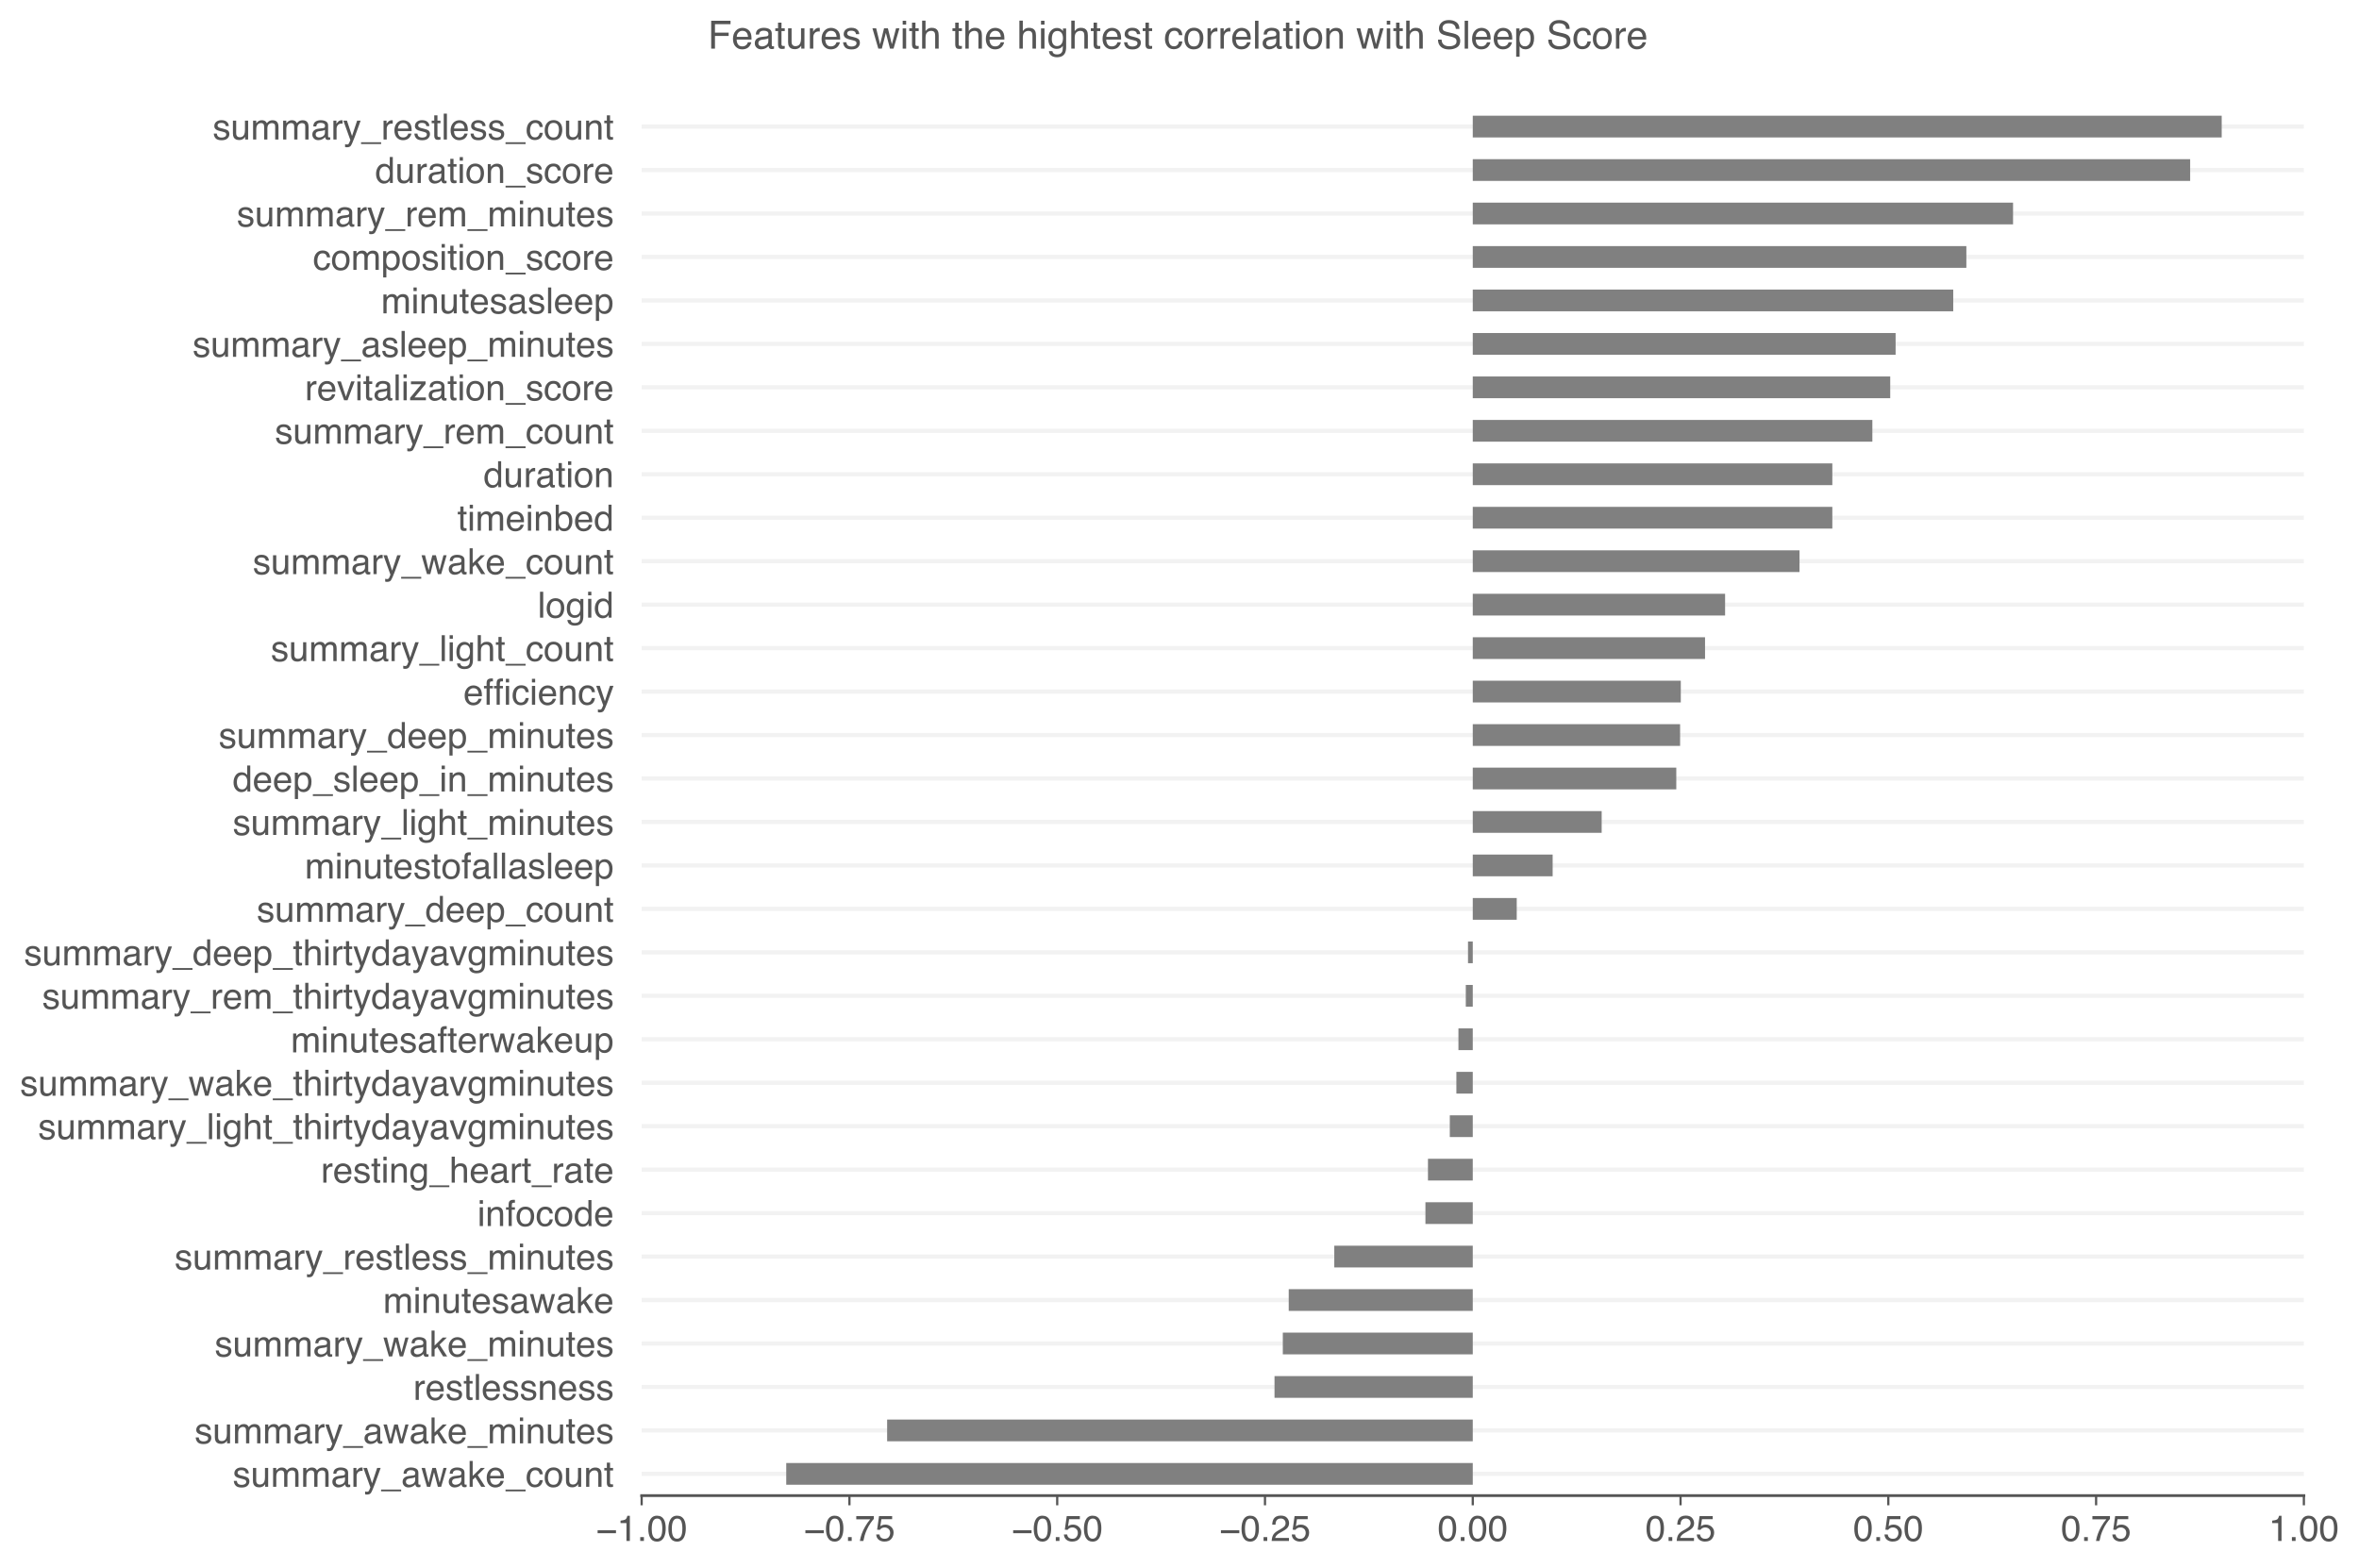 <?xml version="1.0" encoding="utf-8" standalone="no"?>
<!DOCTYPE svg PUBLIC "-//W3C//DTD SVG 1.1//EN"
  "http://www.w3.org/Graphics/SVG/1.1/DTD/svg11.dtd">
<!-- Created with matplotlib (https://matplotlib.org/) -->
<svg height="564.875pt" version="1.1" viewBox="0 0 849.447 564.875" width="849.447pt" xmlns="http://www.w3.org/2000/svg" xmlns:xlink="http://www.w3.org/1999/xlink">
 <defs>
  <style type="text/css">*{stroke-linecap:butt;stroke-linejoin:round;}</style>
 </defs>
 <g id="figure_1">
  <g id="patch_1">
   <path d="M 0 564.875 
L 849.447 564.875 
L 849.447 0 
L 0 0 
z
" style="fill:#ffffff;"/>
  </g>
  <g id="axes_1">
   <g id="patch_2">
    <path d="M 231.052 538.64 
L 829.597 538.64 
L 829.597 37.76 
L 231.052 37.76 
z
" style="fill:#ffffff;"/>
   </g>
   <g id="LineCollection_1">
    <path clip-path="url(#p027814a6f4)" d="M 231.052 530.814 
L 829.597 530.814 
" style="fill:none;stroke:#808080;stroke-opacity:0.1;stroke-width:1.5;"/>
    <path clip-path="url(#p027814a6f4)" d="M 231.052 515.161 
L 829.597 515.161 
" style="fill:none;stroke:#808080;stroke-opacity:0.1;stroke-width:1.5;"/>
    <path clip-path="url(#p027814a6f4)" d="M 231.052 499.509 
L 829.597 499.509 
" style="fill:none;stroke:#808080;stroke-opacity:0.1;stroke-width:1.5;"/>
    <path clip-path="url(#p027814a6f4)" d="M 231.052 483.856 
L 829.597 483.856 
" style="fill:none;stroke:#808080;stroke-opacity:0.1;stroke-width:1.5;"/>
    <path clip-path="url(#p027814a6f4)" d="M 231.052 468.204 
L 829.597 468.204 
" style="fill:none;stroke:#808080;stroke-opacity:0.1;stroke-width:1.5;"/>
    <path clip-path="url(#p027814a6f4)" d="M 231.052 452.551 
L 829.597 452.551 
" style="fill:none;stroke:#808080;stroke-opacity:0.1;stroke-width:1.5;"/>
    <path clip-path="url(#p027814a6f4)" d="M 231.052 436.899 
L 829.597 436.899 
" style="fill:none;stroke:#808080;stroke-opacity:0.1;stroke-width:1.5;"/>
    <path clip-path="url(#p027814a6f4)" d="M 231.052 421.246 
L 829.597 421.246 
" style="fill:none;stroke:#808080;stroke-opacity:0.1;stroke-width:1.5;"/>
    <path clip-path="url(#p027814a6f4)" d="M 231.052 405.594 
L 829.597 405.594 
" style="fill:none;stroke:#808080;stroke-opacity:0.1;stroke-width:1.5;"/>
    <path clip-path="url(#p027814a6f4)" d="M 231.052 389.941 
L 829.597 389.941 
" style="fill:none;stroke:#808080;stroke-opacity:0.1;stroke-width:1.5;"/>
    <path clip-path="url(#p027814a6f4)" d="M 231.052 374.289 
L 829.597 374.289 
" style="fill:none;stroke:#808080;stroke-opacity:0.1;stroke-width:1.5;"/>
    <path clip-path="url(#p027814a6f4)" d="M 231.052 358.636 
L 829.597 358.636 
" style="fill:none;stroke:#808080;stroke-opacity:0.1;stroke-width:1.5;"/>
    <path clip-path="url(#p027814a6f4)" d="M 231.052 342.984 
L 829.597 342.984 
" style="fill:none;stroke:#808080;stroke-opacity:0.1;stroke-width:1.5;"/>
    <path clip-path="url(#p027814a6f4)" d="M 231.052 327.331 
L 829.597 327.331 
" style="fill:none;stroke:#808080;stroke-opacity:0.1;stroke-width:1.5;"/>
    <path clip-path="url(#p027814a6f4)" d="M 231.052 311.679 
L 829.597 311.679 
" style="fill:none;stroke:#808080;stroke-opacity:0.1;stroke-width:1.5;"/>
    <path clip-path="url(#p027814a6f4)" d="M 231.052 296.026 
L 829.597 296.026 
" style="fill:none;stroke:#808080;stroke-opacity:0.1;stroke-width:1.5;"/>
    <path clip-path="url(#p027814a6f4)" d="M 231.052 280.374 
L 829.597 280.374 
" style="fill:none;stroke:#808080;stroke-opacity:0.1;stroke-width:1.5;"/>
    <path clip-path="url(#p027814a6f4)" d="M 231.052 264.721 
L 829.597 264.721 
" style="fill:none;stroke:#808080;stroke-opacity:0.1;stroke-width:1.5;"/>
    <path clip-path="url(#p027814a6f4)" d="M 231.052 249.069 
L 829.597 249.069 
" style="fill:none;stroke:#808080;stroke-opacity:0.1;stroke-width:1.5;"/>
    <path clip-path="url(#p027814a6f4)" d="M 231.052 233.416 
L 829.597 233.416 
" style="fill:none;stroke:#808080;stroke-opacity:0.1;stroke-width:1.5;"/>
    <path clip-path="url(#p027814a6f4)" d="M 231.052 217.764 
L 829.597 217.764 
" style="fill:none;stroke:#808080;stroke-opacity:0.1;stroke-width:1.5;"/>
    <path clip-path="url(#p027814a6f4)" d="M 231.052 202.111 
L 829.597 202.111 
" style="fill:none;stroke:#808080;stroke-opacity:0.1;stroke-width:1.5;"/>
    <path clip-path="url(#p027814a6f4)" d="M 231.052 186.459 
L 829.597 186.459 
" style="fill:none;stroke:#808080;stroke-opacity:0.1;stroke-width:1.5;"/>
    <path clip-path="url(#p027814a6f4)" d="M 231.052 170.806 
L 829.597 170.806 
" style="fill:none;stroke:#808080;stroke-opacity:0.1;stroke-width:1.5;"/>
    <path clip-path="url(#p027814a6f4)" d="M 231.052 155.154 
L 829.597 155.154 
" style="fill:none;stroke:#808080;stroke-opacity:0.1;stroke-width:1.5;"/>
    <path clip-path="url(#p027814a6f4)" d="M 231.052 139.501 
L 829.597 139.501 
" style="fill:none;stroke:#808080;stroke-opacity:0.1;stroke-width:1.5;"/>
    <path clip-path="url(#p027814a6f4)" d="M 231.052 123.849 
L 829.597 123.849 
" style="fill:none;stroke:#808080;stroke-opacity:0.1;stroke-width:1.5;"/>
    <path clip-path="url(#p027814a6f4)" d="M 231.052 108.196 
L 829.597 108.196 
" style="fill:none;stroke:#808080;stroke-opacity:0.1;stroke-width:1.5;"/>
    <path clip-path="url(#p027814a6f4)" d="M 231.052 92.544 
L 829.597 92.544 
" style="fill:none;stroke:#808080;stroke-opacity:0.1;stroke-width:1.5;"/>
    <path clip-path="url(#p027814a6f4)" d="M 231.052 76.891 
L 829.597 76.891 
" style="fill:none;stroke:#808080;stroke-opacity:0.1;stroke-width:1.5;"/>
    <path clip-path="url(#p027814a6f4)" d="M 231.052 61.239 
L 829.597 61.239 
" style="fill:none;stroke:#808080;stroke-opacity:0.1;stroke-width:1.5;"/>
    <path clip-path="url(#p027814a6f4)" d="M 231.052 45.586 
L 829.597 45.586 
" style="fill:none;stroke:#808080;stroke-opacity:0.1;stroke-width:1.5;"/>
   </g>
   <g id="patch_3">
    <path clip-path="url(#p027814a6f4)" d="M 530.325 534.727 
L 283.116 534.727 
L 283.116 526.901 
L 530.325 526.901 
z
" style="fill:#808080;"/>
   </g>
   <g id="patch_4">
    <path clip-path="url(#p027814a6f4)" d="M 530.325 519.074 
L 319.447 519.074 
L 319.447 511.248 
L 530.325 511.248 
z
" style="fill:#808080;"/>
   </g>
   <g id="patch_5">
    <path clip-path="url(#p027814a6f4)" d="M 530.325 503.422 
L 458.936 503.422 
L 458.936 495.596 
L 530.325 495.596 
z
" style="fill:#808080;"/>
   </g>
   <g id="patch_6">
    <path clip-path="url(#p027814a6f4)" d="M 530.325 487.769 
L 461.923 487.769 
L 461.923 479.943 
L 530.325 479.943 
z
" style="fill:#808080;"/>
   </g>
   <g id="patch_7">
    <path clip-path="url(#p027814a6f4)" d="M 530.325 472.117 
L 464.056 472.117 
L 464.056 464.291 
L 530.325 464.291 
z
" style="fill:#808080;"/>
   </g>
   <g id="patch_8">
    <path clip-path="url(#p027814a6f4)" d="M 530.325 456.464 
L 480.46 456.464 
L 480.46 448.638 
L 530.325 448.638 
z
" style="fill:#808080;"/>
   </g>
   <g id="patch_9">
    <path clip-path="url(#p027814a6f4)" d="M 530.325 440.812 
L 513.281 440.812 
L 513.281 432.986 
L 530.325 432.986 
z
" style="fill:#808080;"/>
   </g>
   <g id="patch_10">
    <path clip-path="url(#p027814a6f4)" d="M 530.325 425.159 
L 514.194 425.159 
L 514.194 417.333 
L 530.325 417.333 
z
" style="fill:#808080;"/>
   </g>
   <g id="patch_11">
    <path clip-path="url(#p027814a6f4)" d="M 530.325 409.507 
L 522.057 409.507 
L 522.057 401.681 
L 530.325 401.681 
z
" style="fill:#808080;"/>
   </g>
   <g id="patch_12">
    <path clip-path="url(#p027814a6f4)" d="M 530.325 393.854 
L 524.425 393.854 
L 524.425 386.028 
L 530.325 386.028 
z
" style="fill:#808080;"/>
   </g>
   <g id="patch_13">
    <path clip-path="url(#p027814a6f4)" d="M 530.325 378.202 
L 525.164 378.202 
L 525.164 370.376 
L 530.325 370.376 
z
" style="fill:#808080;"/>
   </g>
   <g id="patch_14">
    <path clip-path="url(#p027814a6f4)" d="M 530.325 362.549 
L 527.816 362.549 
L 527.816 354.723 
L 530.325 354.723 
z
" style="fill:#808080;"/>
   </g>
   <g id="patch_15">
    <path clip-path="url(#p027814a6f4)" d="M 530.325 346.897 
L 528.613 346.897 
L 528.613 339.071 
L 530.325 339.071 
z
" style="fill:#808080;"/>
   </g>
   <g id="patch_16">
    <path clip-path="url(#p027814a6f4)" d="M 530.325 331.244 
L 546.156 331.244 
L 546.156 323.418 
L 530.325 323.418 
z
" style="fill:#808080;"/>
   </g>
   <g id="patch_17">
    <path clip-path="url(#p027814a6f4)" d="M 530.325 315.592 
L 559.092 315.592 
L 559.092 307.766 
L 530.325 307.766 
z
" style="fill:#808080;"/>
   </g>
   <g id="patch_18">
    <path clip-path="url(#p027814a6f4)" d="M 530.325 299.939 
L 576.743 299.939 
L 576.743 292.113 
L 530.325 292.113 
z
" style="fill:#808080;"/>
   </g>
   <g id="patch_19">
    <path clip-path="url(#p027814a6f4)" d="M 530.325 284.287 
L 603.612 284.287 
L 603.612 276.461 
L 530.325 276.461 
z
" style="fill:#808080;"/>
   </g>
   <g id="patch_20">
    <path clip-path="url(#p027814a6f4)" d="M 530.325 268.634 
L 604.982 268.634 
L 604.982 260.808 
L 530.325 260.808 
z
" style="fill:#808080;"/>
   </g>
   <g id="patch_21">
    <path clip-path="url(#p027814a6f4)" d="M 530.325 252.982 
L 605.233 252.982 
L 605.233 245.156 
L 530.325 245.156 
z
" style="fill:#808080;"/>
   </g>
   <g id="patch_22">
    <path clip-path="url(#p027814a6f4)" d="M 530.325 237.329 
L 613.963 237.329 
L 613.963 229.503 
L 530.325 229.503 
z
" style="fill:#808080;"/>
   </g>
   <g id="patch_23">
    <path clip-path="url(#p027814a6f4)" d="M 530.325 221.677 
L 621.185 221.677 
L 621.185 213.851 
L 530.325 213.851 
z
" style="fill:#808080;"/>
   </g>
   <g id="patch_24">
    <path clip-path="url(#p027814a6f4)" d="M 530.325 206.024 
L 647.986 206.024 
L 647.986 198.198 
L 530.325 198.198 
z
" style="fill:#808080;"/>
   </g>
   <g id="patch_25">
    <path clip-path="url(#p027814a6f4)" d="M 530.325 190.372 
L 659.797 190.372 
L 659.797 182.546 
L 530.325 182.546 
z
" style="fill:#808080;"/>
   </g>
   <g id="patch_26">
    <path clip-path="url(#p027814a6f4)" d="M 530.325 174.719 
L 659.797 174.719 
L 659.797 166.893 
L 530.325 166.893 
z
" style="fill:#808080;"/>
   </g>
   <g id="patch_27">
    <path clip-path="url(#p027814a6f4)" d="M 530.325 159.067 
L 674.215 159.067 
L 674.215 151.241 
L 530.325 151.241 
z
" style="fill:#808080;"/>
   </g>
   <g id="patch_28">
    <path clip-path="url(#p027814a6f4)" d="M 530.325 143.414 
L 680.65 143.414 
L 680.65 135.588 
L 530.325 135.588 
z
" style="fill:#808080;"/>
   </g>
   <g id="patch_29">
    <path clip-path="url(#p027814a6f4)" d="M 530.325 127.762 
L 682.587 127.762 
L 682.587 119.936 
L 530.325 119.936 
z
" style="fill:#808080;"/>
   </g>
   <g id="patch_30">
    <path clip-path="url(#p027814a6f4)" d="M 530.325 112.109 
L 703.335 112.109 
L 703.335 104.283 
L 530.325 104.283 
z
" style="fill:#808080;"/>
   </g>
   <g id="patch_31">
    <path clip-path="url(#p027814a6f4)" d="M 530.325 96.457 
L 708.062 96.457 
L 708.062 88.631 
L 530.325 88.631 
z
" style="fill:#808080;"/>
   </g>
   <g id="patch_32">
    <path clip-path="url(#p027814a6f4)" d="M 530.325 80.804 
L 724.877 80.804 
L 724.877 72.978 
L 530.325 72.978 
z
" style="fill:#808080;"/>
   </g>
   <g id="patch_33">
    <path clip-path="url(#p027814a6f4)" d="M 530.325 65.152 
L 788.652 65.152 
L 788.652 57.326 
L 530.325 57.326 
z
" style="fill:#808080;"/>
   </g>
   <g id="patch_34">
    <path clip-path="url(#p027814a6f4)" d="M 530.325 49.499 
L 800.007 49.499 
L 800.007 41.673 
L 530.325 41.673 
z
" style="fill:#808080;"/>
   </g>
   <g id="matplotlib.axis_1">
    <g id="xtick_1">
     <g id="line2d_1">
      <defs>
       <path d="M 0 0 
L 0 3.5 
" id="me0b7951826" style="stroke:#555555;stroke-width:0.8;"/>
      </defs>
      <g>
       <use style="fill:#555555;stroke:#555555;stroke-width:0.8;" x="231.052" xlink:href="#me0b7951826" y="538.64"/>
      </g>
     </g>
     <g id="text_1">
      <!-- −1.00 -->
      <g style="fill:#555555;" transform="translate(214.606 554.965)scale(0.13 -0.13)">
       <defs>
        <path d="M 55.422 29.594 
L 55.422 21.391 
L 4.5 21.391 
L 4.5 29.594 
z
" id="Helvetica-8722"/>
        <path d="M 9.578 49.516 
L 9.578 56.25 
Q 19.094 57.172 22.844 59.344 
Q 26.609 61.531 28.469 69.625 
L 35.406 69.625 
L 35.406 0 
L 26.031 0 
L 26.031 49.516 
z
" id="Helvetica-49"/>
        <path d="M 8.547 10.641 
L 18.75 10.641 
L 18.75 0 
L 8.547 0 
z
" id="Helvetica-46"/>
        <path d="M 27.047 69.922 
Q 40.625 69.922 46.688 58.734 
Q 51.375 50.094 51.375 35.062 
Q 51.375 20.797 47.125 11.469 
Q 40.969 -1.906 27 -1.906 
Q 14.406 -1.906 8.25 9.031 
Q 3.125 18.172 3.125 33.547 
Q 3.125 45.453 6.203 54 
Q 11.969 69.922 27.047 69.922 
z
M 26.953 6.109 
Q 33.797 6.109 37.844 12.156 
Q 41.891 18.219 41.891 34.719 
Q 41.891 46.625 38.953 54.312 
Q 36.031 62.016 27.594 62.016 
Q 19.828 62.016 16.234 54.703 
Q 12.641 47.406 12.641 33.203 
Q 12.641 22.516 14.938 16.016 
Q 18.453 6.109 26.953 6.109 
z
" id="Helvetica-48"/>
       </defs>
       <use xlink:href="#Helvetica-8722"/>
       <use x="58.398" xlink:href="#Helvetica-49"/>
       <use x="114.014" xlink:href="#Helvetica-46"/>
       <use x="141.797" xlink:href="#Helvetica-48"/>
       <use x="197.412" xlink:href="#Helvetica-48"/>
      </g>
     </g>
    </g>
    <g id="xtick_2">
     <g id="line2d_2">
      <g>
       <use style="fill:#555555;stroke:#555555;stroke-width:0.8;" x="305.87" xlink:href="#me0b7951826" y="538.64"/>
      </g>
     </g>
     <g id="text_2">
      <!-- −0.75 -->
      <g style="fill:#555555;" transform="translate(289.424 554.965)scale(0.13 -0.13)">
       <defs>
        <path d="M 52.297 68.75 
L 52.297 61.078 
Q 48.922 57.812 43.328 49.703 
Q 37.75 41.609 33.453 32.234 
Q 29.203 23.094 27 15.578 
Q 25.594 10.75 23.344 0 
L 13.625 0 
Q 16.938 20.016 28.266 39.844 
Q 34.969 51.469 42.328 59.906 
L 3.656 59.906 
L 3.656 68.75 
z
" id="Helvetica-55"/>
        <path d="M 12.359 17.828 
Q 13.234 10.297 19.344 7.422 
Q 22.469 5.953 26.562 5.953 
Q 34.375 5.953 38.125 10.938 
Q 41.891 15.922 41.891 21.969 
Q 41.891 29.297 37.422 33.297 
Q 32.953 37.312 26.703 37.312 
Q 22.172 37.312 18.922 35.547 
Q 15.672 33.797 13.375 30.672 
L 5.766 31.109 
L 11.078 68.75 
L 47.406 68.75 
L 47.406 60.25 
L 17.672 60.25 
L 14.703 40.828 
Q 17.141 42.672 19.344 43.609 
Q 23.25 45.219 28.375 45.219 
Q 37.984 45.219 44.672 39.016 
Q 51.375 32.812 51.375 23.297 
Q 51.375 13.375 45.234 5.797 
Q 39.109 -1.766 25.688 -1.766 
Q 17.141 -1.766 10.562 3.047 
Q 4 7.859 3.219 17.828 
z
" id="Helvetica-53"/>
       </defs>
       <use xlink:href="#Helvetica-8722"/>
       <use x="58.398" xlink:href="#Helvetica-48"/>
       <use x="114.014" xlink:href="#Helvetica-46"/>
       <use x="141.797" xlink:href="#Helvetica-55"/>
       <use x="197.412" xlink:href="#Helvetica-53"/>
      </g>
     </g>
    </g>
    <g id="xtick_3">
     <g id="line2d_3">
      <g>
       <use style="fill:#555555;stroke:#555555;stroke-width:0.8;" x="380.688" xlink:href="#me0b7951826" y="538.64"/>
      </g>
     </g>
     <g id="text_3">
      <!-- −0.50 -->
      <g style="fill:#555555;" transform="translate(364.242 554.965)scale(0.13 -0.13)">
       <use xlink:href="#Helvetica-8722"/>
       <use x="58.398" xlink:href="#Helvetica-48"/>
       <use x="114.014" xlink:href="#Helvetica-46"/>
       <use x="141.797" xlink:href="#Helvetica-53"/>
       <use x="197.412" xlink:href="#Helvetica-48"/>
      </g>
     </g>
    </g>
    <g id="xtick_4">
     <g id="line2d_4">
      <g>
       <use style="fill:#555555;stroke:#555555;stroke-width:0.8;" x="455.506" xlink:href="#me0b7951826" y="538.64"/>
      </g>
     </g>
     <g id="text_4">
      <!-- −0.25 -->
      <g style="fill:#555555;" transform="translate(439.06 554.965)scale(0.13 -0.13)">
       <defs>
        <path d="M 3.125 0 
Q 3.609 9.031 6.859 15.719 
Q 10.109 22.406 19.531 27.875 
L 28.906 33.297 
Q 35.203 36.969 37.75 39.547 
Q 41.75 43.609 41.75 48.828 
Q 41.75 54.938 38.078 58.516 
Q 34.422 62.109 28.328 62.109 
Q 19.281 62.109 15.828 55.281 
Q 13.969 51.609 13.766 45.125 
L 4.828 45.125 
Q 4.984 54.25 8.203 60.016 
Q 13.922 70.172 28.375 70.172 
Q 40.375 70.172 45.922 63.672 
Q 51.469 57.172 51.469 49.219 
Q 51.469 40.828 45.562 34.859 
Q 42.141 31.391 33.297 26.469 
L 26.609 22.75 
Q 21.828 20.125 19.094 17.719 
Q 14.203 13.484 12.938 8.297 
L 51.125 8.297 
L 51.125 0 
L 3.125 0 
z
" id="Helvetica-50"/>
       </defs>
       <use xlink:href="#Helvetica-8722"/>
       <use x="58.398" xlink:href="#Helvetica-48"/>
       <use x="114.014" xlink:href="#Helvetica-46"/>
       <use x="141.797" xlink:href="#Helvetica-50"/>
       <use x="197.412" xlink:href="#Helvetica-53"/>
      </g>
     </g>
    </g>
    <g id="xtick_5">
     <g id="line2d_5">
      <g>
       <use style="fill:#555555;stroke:#555555;stroke-width:0.8;" x="530.325" xlink:href="#me0b7951826" y="538.64"/>
      </g>
     </g>
     <g id="text_5">
      <!-- 0.00 -->
      <g style="fill:#555555;" transform="translate(517.675 554.965)scale(0.13 -0.13)">
       <use xlink:href="#Helvetica-48"/>
       <use x="55.615" xlink:href="#Helvetica-46"/>
       <use x="83.398" xlink:href="#Helvetica-48"/>
       <use x="139.014" xlink:href="#Helvetica-48"/>
      </g>
     </g>
    </g>
    <g id="xtick_6">
     <g id="line2d_6">
      <g>
       <use style="fill:#555555;stroke:#555555;stroke-width:0.8;" x="605.143" xlink:href="#me0b7951826" y="538.64"/>
      </g>
     </g>
     <g id="text_6">
      <!-- 0.25 -->
      <g style="fill:#555555;" transform="translate(592.493 554.965)scale(0.13 -0.13)">
       <use xlink:href="#Helvetica-48"/>
       <use x="55.615" xlink:href="#Helvetica-46"/>
       <use x="83.398" xlink:href="#Helvetica-50"/>
       <use x="139.014" xlink:href="#Helvetica-53"/>
      </g>
     </g>
    </g>
    <g id="xtick_7">
     <g id="line2d_7">
      <g>
       <use style="fill:#555555;stroke:#555555;stroke-width:0.8;" x="679.961" xlink:href="#me0b7951826" y="538.64"/>
      </g>
     </g>
     <g id="text_7">
      <!-- 0.50 -->
      <g style="fill:#555555;" transform="translate(667.311 554.965)scale(0.13 -0.13)">
       <use xlink:href="#Helvetica-48"/>
       <use x="55.615" xlink:href="#Helvetica-46"/>
       <use x="83.398" xlink:href="#Helvetica-53"/>
       <use x="139.014" xlink:href="#Helvetica-48"/>
      </g>
     </g>
    </g>
    <g id="xtick_8">
     <g id="line2d_8">
      <g>
       <use style="fill:#555555;stroke:#555555;stroke-width:0.8;" x="754.779" xlink:href="#me0b7951826" y="538.64"/>
      </g>
     </g>
     <g id="text_8">
      <!-- 0.75 -->
      <g style="fill:#555555;" transform="translate(742.129 554.965)scale(0.13 -0.13)">
       <use xlink:href="#Helvetica-48"/>
       <use x="55.615" xlink:href="#Helvetica-46"/>
       <use x="83.398" xlink:href="#Helvetica-55"/>
       <use x="139.014" xlink:href="#Helvetica-53"/>
      </g>
     </g>
    </g>
    <g id="xtick_9">
     <g id="line2d_9">
      <g>
       <use style="fill:#555555;stroke:#555555;stroke-width:0.8;" x="829.597" xlink:href="#me0b7951826" y="538.64"/>
      </g>
     </g>
     <g id="text_9">
      <!-- 1.00 -->
      <g style="fill:#555555;" transform="translate(816.947 554.965)scale(0.13 -0.13)">
       <use xlink:href="#Helvetica-49"/>
       <use x="55.615" xlink:href="#Helvetica-46"/>
       <use x="83.398" xlink:href="#Helvetica-48"/>
       <use x="139.014" xlink:href="#Helvetica-48"/>
      </g>
     </g>
    </g>
   </g>
   <g id="matplotlib.axis_2">
    <g id="ytick_1">
     <g id="line2d_10"/>
     <g id="text_10">
      <!-- summary_awake_count -->
      <g style="fill:#555555;" transform="translate(83.774 535.476)scale(0.13 -0.13)">
       <defs>
        <path d="M 11.672 16.406 
Q 12.062 12.016 13.875 9.672 
Q 17.188 5.422 25.391 5.422 
Q 30.281 5.422 33.984 7.547 
Q 37.703 9.672 37.703 14.109 
Q 37.703 17.484 34.719 19.234 
Q 32.812 20.312 27.203 21.734 
L 20.219 23.484 
Q 13.531 25.141 10.359 27.203 
Q 4.688 30.766 4.688 37.062 
Q 4.688 44.484 10.031 49.062 
Q 15.375 53.656 24.422 53.656 
Q 36.234 53.656 41.453 46.734 
Q 44.734 42.328 44.625 37.25 
L 36.328 37.25 
Q 36.078 40.234 34.234 42.672 
Q 31.203 46.141 23.734 46.141 
Q 18.75 46.141 16.188 44.234 
Q 13.625 42.328 13.625 39.203 
Q 13.625 35.797 17 33.734 
Q 18.953 32.516 22.75 31.594 
L 28.562 30.172 
Q 38.031 27.875 41.266 25.734 
Q 46.391 22.359 46.391 15.141 
Q 46.391 8.156 41.094 3.078 
Q 35.797 -2 24.953 -2 
Q 13.281 -2 8.422 3.297 
Q 3.562 8.594 3.219 16.406 
z
M 24.656 53.562 
z
" id="Helvetica-115"/>
        <path d="M 15.234 52.297 
L 15.234 17.578 
Q 15.234 13.578 16.5 11.031 
Q 18.844 6.344 25.25 6.344 
Q 34.422 6.344 37.75 14.547 
Q 39.547 18.953 39.547 26.609 
L 39.547 52.297 
L 48.344 52.297 
L 48.344 0 
L 40.047 0 
L 40.141 7.719 
Q 38.422 4.734 35.891 2.688 
Q 30.859 -1.422 23.688 -1.422 
Q 12.5 -1.422 8.453 6.062 
Q 6.25 10.062 6.25 16.75 
L 6.25 52.297 
z
M 27.297 53.562 
z
" id="Helvetica-117"/>
        <path d="M 6.453 52.297 
L 15.141 52.297 
L 15.141 44.875 
Q 18.266 48.734 20.797 50.484 
Q 25.141 53.469 30.672 53.469 
Q 36.922 53.469 40.719 50.391 
Q 42.875 48.641 44.625 45.219 
Q 47.562 49.422 51.516 51.438 
Q 55.469 53.469 60.406 53.469 
Q 70.953 53.469 74.75 45.844 
Q 76.812 41.75 76.812 34.812 
L 76.812 0 
L 67.672 0 
L 67.672 36.328 
Q 67.672 41.547 65.062 43.5 
Q 62.453 45.453 58.688 45.453 
Q 53.516 45.453 49.781 41.984 
Q 46.047 38.531 46.047 30.422 
L 46.047 0 
L 37.109 0 
L 37.109 34.125 
Q 37.109 39.453 35.844 41.891 
Q 33.844 45.562 28.375 45.562 
Q 23.391 45.562 19.312 41.703 
Q 15.234 37.844 15.234 27.734 
L 15.234 0 
L 6.453 0 
z
" id="Helvetica-109"/>
        <path d="M 13.188 13.922 
Q 13.188 10.109 15.969 7.906 
Q 18.75 5.719 22.562 5.719 
Q 27.203 5.719 31.547 7.859 
Q 38.875 11.422 38.875 19.531 
L 38.875 26.609 
Q 37.25 25.594 34.703 24.906 
Q 32.172 24.219 29.734 23.922 
L 24.422 23.25 
Q 19.625 22.609 17.234 21.234 
Q 13.188 18.953 13.188 13.922 
z
M 34.469 31.688 
Q 37.5 32.078 38.531 34.234 
Q 39.109 35.406 39.109 37.594 
Q 39.109 42.094 35.906 44.109 
Q 32.719 46.141 26.766 46.141 
Q 19.875 46.141 17 42.438 
Q 15.375 40.375 14.891 36.328 
L 6.688 36.328 
Q 6.938 46 12.969 49.781 
Q 19 53.562 26.953 53.562 
Q 36.188 53.562 41.938 50.047 
Q 47.656 46.531 47.656 39.109 
L 47.656 8.984 
Q 47.656 7.625 48.219 6.781 
Q 48.781 5.953 50.594 5.953 
Q 51.172 5.953 51.906 6.031 
Q 52.641 6.109 53.469 6.25 
L 53.469 -0.25 
Q 51.422 -0.828 50.344 -0.969 
Q 49.266 -1.125 47.406 -1.125 
Q 42.875 -1.125 40.828 2.094 
Q 39.75 3.812 39.312 6.938 
Q 36.625 3.422 31.594 0.828 
Q 26.562 -1.766 20.516 -1.766 
Q 13.234 -1.766 8.609 2.656 
Q 4 7.078 4 13.719 
Q 4 21 8.547 25 
Q 13.094 29 20.453 29.938 
z
M 27.203 53.562 
z
" id="Helvetica-97"/>
        <path d="M 6.688 52.297 
L 15.047 52.297 
L 15.047 43.266 
Q 16.062 45.906 20.062 49.688 
Q 24.078 53.469 29.297 53.469 
Q 29.547 53.469 30.125 53.422 
Q 30.719 53.375 32.125 53.219 
L 32.125 43.953 
Q 31.344 44.094 30.688 44.141 
Q 30.031 44.188 29.25 44.188 
Q 22.609 44.188 19.047 39.906 
Q 15.484 35.641 15.484 30.078 
L 15.484 0 
L 6.688 0 
z
" id="Helvetica-114"/>
        <path d="M 39.109 52.297 
L 48.828 52.297 
Q 46.969 47.266 40.578 29.344 
Q 35.797 15.875 32.562 7.375 
Q 24.953 -12.641 21.828 -17.031 
Q 18.703 -21.438 11.078 -21.438 
Q 9.234 -21.438 8.234 -21.281 
Q 7.234 -21.141 5.766 -20.75 
L 5.766 -12.75 
Q 8.062 -13.375 9.078 -13.516 
Q 10.109 -13.672 10.891 -13.672 
Q 13.328 -13.672 14.469 -12.859 
Q 15.625 -12.062 16.406 -10.891 
Q 16.656 -10.5 18.156 -6.875 
Q 19.672 -3.266 20.359 -1.516 
L 1.031 52.297 
L 10.984 52.297 
L 25 9.719 
z
M 24.953 53.562 
z
" id="Helvetica-121"/>
        <path d="M 0 -12.5 
L 0 -7.562 
L 55.609 -7.562 
L 55.609 -12.5 
z
" id="Helvetica-95"/>
        <path d="M 10.5 52.297 
L 20.562 11.078 
L 30.766 52.297 
L 40.625 52.297 
L 50.875 11.328 
L 61.578 52.297 
L 70.359 52.297 
L 55.172 0 
L 46.047 0 
L 35.406 40.484 
L 25.094 0 
L 15.969 0 
L 0.875 52.297 
z
" id="Helvetica-119"/>
        <path d="M 6.25 71.734 
L 14.703 71.734 
L 14.703 30.078 
L 37.25 52.297 
L 48.484 52.297 
L 28.469 32.719 
L 49.609 0 
L 38.375 0 
L 22.078 26.375 
L 14.703 19.625 
L 14.703 0 
L 6.25 0 
z
" id="Helvetica-107"/>
        <path d="M 28.219 53.469 
Q 33.797 53.469 39.016 50.859 
Q 44.234 48.25 46.969 44.094 
Q 49.609 40.141 50.484 34.859 
Q 51.266 31.25 51.266 23.344 
L 12.938 23.344 
Q 13.188 15.375 16.703 10.562 
Q 20.219 5.766 27.594 5.766 
Q 34.469 5.766 38.578 10.297 
Q 40.922 12.938 41.891 16.406 
L 50.531 16.406 
Q 50.203 13.531 48.266 9.984 
Q 46.344 6.453 43.953 4.203 
Q 39.938 0.297 34.031 -1.078 
Q 30.859 -1.859 26.859 -1.859 
Q 17.094 -1.859 10.297 5.25 
Q 3.516 12.359 3.516 25.141 
Q 3.516 37.75 10.344 45.609 
Q 17.188 53.469 28.219 53.469 
z
M 42.234 30.328 
Q 41.703 36.031 39.75 39.453 
Q 36.141 45.797 27.688 45.797 
Q 21.625 45.797 17.516 41.422 
Q 13.422 37.062 13.188 30.328 
z
M 27.391 53.562 
z
" id="Helvetica-101"/>
        <path d="M 26.609 53.812 
Q 35.453 53.812 40.984 49.516 
Q 46.531 45.219 47.656 34.719 
L 39.109 34.719 
Q 38.328 39.547 35.547 42.75 
Q 32.766 45.953 26.609 45.953 
Q 18.219 45.953 14.594 37.75 
Q 12.25 32.422 12.25 24.609 
Q 12.25 16.75 15.562 11.375 
Q 18.891 6 26.031 6 
Q 31.5 6 34.688 9.344 
Q 37.891 12.703 39.109 18.5 
L 47.656 18.5 
Q 46.188 8.109 40.328 3.297 
Q 34.469 -1.516 25.344 -1.516 
Q 15.094 -1.516 8.984 5.984 
Q 2.875 13.484 2.875 24.703 
Q 2.875 38.484 9.562 46.141 
Q 16.266 53.812 26.609 53.812 
z
M 25.25 53.562 
z
" id="Helvetica-99"/>
        <path d="M 27.203 5.672 
Q 35.938 5.672 39.188 12.281 
Q 42.438 18.891 42.438 27 
Q 42.438 34.328 40.094 38.922 
Q 36.375 46.141 27.297 46.141 
Q 19.234 46.141 15.578 39.984 
Q 11.922 33.844 11.922 25.141 
Q 11.922 16.797 15.578 11.234 
Q 19.234 5.672 27.203 5.672 
z
M 27.547 53.812 
Q 37.641 53.812 44.625 47.062 
Q 51.609 40.328 51.609 27.25 
Q 51.609 14.594 45.453 6.344 
Q 39.312 -1.906 26.375 -1.906 
Q 15.578 -1.906 9.219 5.391 
Q 2.875 12.703 2.875 25 
Q 2.875 38.188 9.562 46 
Q 16.266 53.812 27.547 53.812 
z
M 27.25 53.562 
z
" id="Helvetica-111"/>
        <path d="M 6.453 52.297 
L 14.797 52.297 
L 14.797 44.875 
Q 18.5 49.469 22.656 51.469 
Q 26.812 53.469 31.891 53.469 
Q 43.016 53.469 46.922 45.703 
Q 49.078 41.453 49.078 33.547 
L 49.078 0 
L 40.141 0 
L 40.141 32.953 
Q 40.141 37.75 38.719 40.672 
Q 36.375 45.562 30.219 45.562 
Q 27.094 45.562 25.094 44.922 
Q 21.484 43.844 18.75 40.625 
Q 16.547 38.031 15.891 35.266 
Q 15.234 32.516 15.234 27.391 
L 15.234 0 
L 6.453 0 
z
M 27.094 53.562 
z
" id="Helvetica-110"/>
        <path d="M 8.203 66.891 
L 17.094 66.891 
L 17.094 52.297 
L 25.438 52.297 
L 25.438 45.125 
L 17.094 45.125 
L 17.094 10.984 
Q 17.094 8.25 18.953 7.328 
Q 19.969 6.781 22.359 6.781 
Q 23 6.781 23.734 6.812 
Q 24.469 6.844 25.438 6.938 
L 25.438 0 
Q 23.922 -0.438 22.281 -0.625 
Q 20.656 -0.828 18.75 -0.828 
Q 12.594 -0.828 10.391 2.312 
Q 8.203 5.469 8.203 10.5 
L 8.203 45.125 
L 1.125 45.125 
L 1.125 52.297 
L 8.203 52.297 
z
" id="Helvetica-116"/>
       </defs>
       <use xlink:href="#Helvetica-115"/>
       <use x="50" xlink:href="#Helvetica-117"/>
       <use x="105.615" xlink:href="#Helvetica-109"/>
       <use x="188.916" xlink:href="#Helvetica-109"/>
       <use x="272.217" xlink:href="#Helvetica-97"/>
       <use x="327.832" xlink:href="#Helvetica-114"/>
       <use x="361.133" xlink:href="#Helvetica-121"/>
       <use x="411.133" xlink:href="#Helvetica-95"/>
       <use x="466.748" xlink:href="#Helvetica-97"/>
       <use x="522.363" xlink:href="#Helvetica-119"/>
       <use x="594.58" xlink:href="#Helvetica-97"/>
       <use x="650.195" xlink:href="#Helvetica-107"/>
       <use x="700.195" xlink:href="#Helvetica-101"/>
       <use x="755.811" xlink:href="#Helvetica-95"/>
       <use x="811.426" xlink:href="#Helvetica-99"/>
       <use x="861.426" xlink:href="#Helvetica-111"/>
       <use x="917.041" xlink:href="#Helvetica-117"/>
       <use x="972.656" xlink:href="#Helvetica-110"/>
       <use x="1028.271" xlink:href="#Helvetica-116"/>
      </g>
     </g>
    </g>
    <g id="ytick_2">
     <g id="line2d_11"/>
     <g id="text_11">
      <!-- summary_awake_minutes -->
      <g style="fill:#555555;" transform="translate(70.057 519.824)scale(0.13 -0.13)">
       <defs>
        <path d="M 6.453 52.047 
L 15.375 52.047 
L 15.375 0 
L 6.453 0 
z
M 6.453 71.734 
L 15.375 71.734 
L 15.375 61.766 
L 6.453 61.766 
z
" id="Helvetica-105"/>
       </defs>
       <use xlink:href="#Helvetica-115"/>
       <use x="50" xlink:href="#Helvetica-117"/>
       <use x="105.615" xlink:href="#Helvetica-109"/>
       <use x="188.916" xlink:href="#Helvetica-109"/>
       <use x="272.217" xlink:href="#Helvetica-97"/>
       <use x="327.832" xlink:href="#Helvetica-114"/>
       <use x="361.133" xlink:href="#Helvetica-121"/>
       <use x="411.133" xlink:href="#Helvetica-95"/>
       <use x="466.748" xlink:href="#Helvetica-97"/>
       <use x="522.363" xlink:href="#Helvetica-119"/>
       <use x="594.58" xlink:href="#Helvetica-97"/>
       <use x="650.195" xlink:href="#Helvetica-107"/>
       <use x="700.195" xlink:href="#Helvetica-101"/>
       <use x="755.811" xlink:href="#Helvetica-95"/>
       <use x="811.426" xlink:href="#Helvetica-109"/>
       <use x="894.727" xlink:href="#Helvetica-105"/>
       <use x="916.943" xlink:href="#Helvetica-110"/>
       <use x="972.559" xlink:href="#Helvetica-117"/>
       <use x="1028.174" xlink:href="#Helvetica-116"/>
       <use x="1055.957" xlink:href="#Helvetica-101"/>
       <use x="1111.572" xlink:href="#Helvetica-115"/>
      </g>
     </g>
    </g>
    <g id="ytick_3">
     <g id="line2d_12"/>
     <g id="text_12">
      <!-- restlessness -->
      <g style="fill:#555555;" transform="translate(148.807 504.171)scale(0.13 -0.13)">
       <defs>
        <path d="M 6.688 71.734 
L 15.484 71.734 
L 15.484 0 
L 6.688 0 
z
" id="Helvetica-108"/>
       </defs>
       <use xlink:href="#Helvetica-114"/>
       <use x="33.301" xlink:href="#Helvetica-101"/>
       <use x="88.916" xlink:href="#Helvetica-115"/>
       <use x="138.916" xlink:href="#Helvetica-116"/>
       <use x="166.699" xlink:href="#Helvetica-108"/>
       <use x="188.916" xlink:href="#Helvetica-101"/>
       <use x="244.531" xlink:href="#Helvetica-115"/>
       <use x="294.531" xlink:href="#Helvetica-115"/>
       <use x="344.531" xlink:href="#Helvetica-110"/>
       <use x="400.146" xlink:href="#Helvetica-101"/>
       <use x="455.762" xlink:href="#Helvetica-115"/>
       <use x="505.762" xlink:href="#Helvetica-115"/>
      </g>
     </g>
    </g>
    <g id="ytick_4">
     <g id="line2d_13"/>
     <g id="text_13">
      <!-- summary_wake_minutes -->
      <g style="fill:#555555;" transform="translate(77.286 488.519)scale(0.13 -0.13)">
       <use xlink:href="#Helvetica-115"/>
       <use x="50" xlink:href="#Helvetica-117"/>
       <use x="105.615" xlink:href="#Helvetica-109"/>
       <use x="188.916" xlink:href="#Helvetica-109"/>
       <use x="272.217" xlink:href="#Helvetica-97"/>
       <use x="327.832" xlink:href="#Helvetica-114"/>
       <use x="361.133" xlink:href="#Helvetica-121"/>
       <use x="411.133" xlink:href="#Helvetica-95"/>
       <use x="466.748" xlink:href="#Helvetica-119"/>
       <use x="538.965" xlink:href="#Helvetica-97"/>
       <use x="594.58" xlink:href="#Helvetica-107"/>
       <use x="644.58" xlink:href="#Helvetica-101"/>
       <use x="700.195" xlink:href="#Helvetica-95"/>
       <use x="755.811" xlink:href="#Helvetica-109"/>
       <use x="839.111" xlink:href="#Helvetica-105"/>
       <use x="861.328" xlink:href="#Helvetica-110"/>
       <use x="916.943" xlink:href="#Helvetica-117"/>
       <use x="972.559" xlink:href="#Helvetica-116"/>
       <use x="1000.342" xlink:href="#Helvetica-101"/>
       <use x="1055.957" xlink:href="#Helvetica-115"/>
      </g>
     </g>
    </g>
    <g id="ytick_5">
     <g id="line2d_14"/>
     <g id="text_14">
      <!-- minutesawake -->
      <g style="fill:#555555;" transform="translate(137.96 472.866)scale(0.13 -0.13)">
       <use xlink:href="#Helvetica-109"/>
       <use x="83.301" xlink:href="#Helvetica-105"/>
       <use x="105.518" xlink:href="#Helvetica-110"/>
       <use x="161.133" xlink:href="#Helvetica-117"/>
       <use x="216.748" xlink:href="#Helvetica-116"/>
       <use x="244.531" xlink:href="#Helvetica-101"/>
       <use x="300.146" xlink:href="#Helvetica-115"/>
       <use x="350.146" xlink:href="#Helvetica-97"/>
       <use x="405.762" xlink:href="#Helvetica-119"/>
       <use x="477.979" xlink:href="#Helvetica-97"/>
       <use x="533.594" xlink:href="#Helvetica-107"/>
       <use x="583.594" xlink:href="#Helvetica-101"/>
      </g>
     </g>
    </g>
    <g id="ytick_6">
     <g id="line2d_15"/>
     <g id="text_15">
      <!-- summary_restless_minutes -->
      <g style="fill:#555555;" transform="translate(62.846 457.214)scale(0.13 -0.13)">
       <use xlink:href="#Helvetica-115"/>
       <use x="50" xlink:href="#Helvetica-117"/>
       <use x="105.615" xlink:href="#Helvetica-109"/>
       <use x="188.916" xlink:href="#Helvetica-109"/>
       <use x="272.217" xlink:href="#Helvetica-97"/>
       <use x="327.832" xlink:href="#Helvetica-114"/>
       <use x="361.133" xlink:href="#Helvetica-121"/>
       <use x="411.133" xlink:href="#Helvetica-95"/>
       <use x="466.748" xlink:href="#Helvetica-114"/>
       <use x="500.049" xlink:href="#Helvetica-101"/>
       <use x="555.664" xlink:href="#Helvetica-115"/>
       <use x="605.664" xlink:href="#Helvetica-116"/>
       <use x="633.447" xlink:href="#Helvetica-108"/>
       <use x="655.664" xlink:href="#Helvetica-101"/>
       <use x="711.279" xlink:href="#Helvetica-115"/>
       <use x="761.279" xlink:href="#Helvetica-115"/>
       <use x="811.279" xlink:href="#Helvetica-95"/>
       <use x="866.895" xlink:href="#Helvetica-109"/>
       <use x="950.195" xlink:href="#Helvetica-105"/>
       <use x="972.412" xlink:href="#Helvetica-110"/>
       <use x="1028.027" xlink:href="#Helvetica-117"/>
       <use x="1083.643" xlink:href="#Helvetica-116"/>
       <use x="1111.426" xlink:href="#Helvetica-101"/>
       <use x="1167.041" xlink:href="#Helvetica-115"/>
      </g>
     </g>
    </g>
    <g id="ytick_7">
     <g id="line2d_16"/>
     <g id="text_16">
      <!-- infocode -->
      <g style="fill:#555555;" transform="translate(171.906 441.561)scale(0.13 -0.13)">
       <defs>
        <path d="M 8.641 60.25 
Q 8.844 65.719 10.547 68.266 
Q 13.625 72.75 22.406 72.75 
Q 23.25 72.75 24.125 72.703 
Q 25 72.656 26.125 72.562 
L 26.125 64.547 
Q 24.75 64.656 24.141 64.672 
Q 23.531 64.703 23 64.703 
Q 19 64.703 18.219 62.625 
Q 17.438 60.547 17.438 52.047 
L 26.125 52.047 
L 26.125 45.125 
L 17.328 45.125 
L 17.328 0 
L 8.641 0 
L 8.641 45.125 
L 1.375 45.125 
L 1.375 52.047 
L 8.641 52.047 
L 8.641 60.25 
z
" id="Helvetica-102"/>
        <path d="M 12.016 25.531 
Q 12.016 17.141 15.578 11.469 
Q 19.141 5.812 27 5.812 
Q 33.109 5.812 37.031 11.062 
Q 40.969 16.312 40.969 26.125 
Q 40.969 36.031 36.906 40.797 
Q 32.859 45.562 26.906 45.562 
Q 20.266 45.562 16.141 40.484 
Q 12.016 35.406 12.016 25.531 
z
M 25.25 53.219 
Q 31.25 53.219 35.297 50.688 
Q 37.641 49.219 40.625 45.562 
L 40.625 71.969 
L 49.078 71.969 
L 49.078 0 
L 41.156 0 
L 41.156 7.281 
Q 38.094 2.438 33.891 0.281 
Q 29.688 -1.859 24.266 -1.859 
Q 15.531 -1.859 9.125 5.484 
Q 2.734 12.844 2.734 25.047 
Q 2.734 36.469 8.562 44.844 
Q 14.406 53.219 25.25 53.219 
z
" id="Helvetica-100"/>
       </defs>
       <use xlink:href="#Helvetica-105"/>
       <use x="22.217" xlink:href="#Helvetica-110"/>
       <use x="77.832" xlink:href="#Helvetica-102"/>
       <use x="105.615" xlink:href="#Helvetica-111"/>
       <use x="161.23" xlink:href="#Helvetica-99"/>
       <use x="211.23" xlink:href="#Helvetica-111"/>
       <use x="266.846" xlink:href="#Helvetica-100"/>
       <use x="322.461" xlink:href="#Helvetica-101"/>
      </g>
     </g>
    </g>
    <g id="ytick_8">
     <g id="line2d_17"/>
     <g id="text_17">
      <!-- resting_heart_rate -->
      <g style="fill:#555555;" transform="translate(115.551 425.924)scale(0.13 -0.13)">
       <defs>
        <path d="M 24.906 53.219 
Q 31.062 53.219 35.641 50.203 
Q 38.141 48.484 40.719 45.219 
L 40.719 51.812 
L 48.828 51.812 
L 48.828 4.25 
Q 48.828 -5.719 45.906 -11.469 
Q 40.438 -22.125 25.25 -22.125 
Q 16.797 -22.125 11.031 -18.328 
Q 5.281 -14.547 4.594 -6.5 
L 13.531 -6.5 
Q 14.156 -10.016 16.062 -11.922 
Q 19.047 -14.844 25.438 -14.844 
Q 35.547 -14.844 38.672 -7.719 
Q 40.531 -3.516 40.375 7.281 
Q 37.75 3.266 34.031 1.312 
Q 30.328 -0.641 24.219 -0.641 
Q 15.719 -0.641 9.344 5.391 
Q 2.984 11.422 2.984 25.344 
Q 2.984 38.484 9.406 45.844 
Q 15.828 53.219 24.906 53.219 
z
M 40.719 26.375 
Q 40.719 36.078 36.719 40.766 
Q 32.719 45.453 26.516 45.453 
Q 17.234 45.453 13.812 36.766 
Q 12.016 32.125 12.016 24.609 
Q 12.016 15.766 15.594 11.156 
Q 19.188 6.547 25.25 6.547 
Q 34.719 6.547 38.578 15.094 
Q 40.719 19.922 40.719 26.375 
z
M 25.922 53.562 
z
" id="Helvetica-103"/>
        <path d="M 6.453 71.969 
L 15.234 71.969 
L 15.234 45.219 
Q 18.359 49.172 20.844 50.781 
Q 25.094 53.562 31.453 53.562 
Q 42.828 53.562 46.875 45.609 
Q 49.078 41.266 49.078 33.547 
L 49.078 0 
L 40.047 0 
L 40.047 32.953 
Q 40.047 38.719 38.578 41.406 
Q 36.188 45.703 29.594 45.703 
Q 24.125 45.703 19.672 41.938 
Q 15.234 38.188 15.234 27.734 
L 15.234 0 
L 6.453 0 
z
" id="Helvetica-104"/>
       </defs>
       <use xlink:href="#Helvetica-114"/>
       <use x="33.301" xlink:href="#Helvetica-101"/>
       <use x="88.916" xlink:href="#Helvetica-115"/>
       <use x="138.916" xlink:href="#Helvetica-116"/>
       <use x="166.699" xlink:href="#Helvetica-105"/>
       <use x="188.916" xlink:href="#Helvetica-110"/>
       <use x="244.531" xlink:href="#Helvetica-103"/>
       <use x="300.146" xlink:href="#Helvetica-95"/>
       <use x="355.762" xlink:href="#Helvetica-104"/>
       <use x="411.377" xlink:href="#Helvetica-101"/>
       <use x="466.992" xlink:href="#Helvetica-97"/>
       <use x="522.607" xlink:href="#Helvetica-114"/>
       <use x="555.908" xlink:href="#Helvetica-116"/>
       <use x="583.691" xlink:href="#Helvetica-95"/>
       <use x="639.307" xlink:href="#Helvetica-114"/>
       <use x="672.607" xlink:href="#Helvetica-97"/>
       <use x="728.223" xlink:href="#Helvetica-116"/>
       <use x="756.006" xlink:href="#Helvetica-101"/>
      </g>
     </g>
    </g>
    <g id="ytick_9">
     <g id="line2d_18"/>
     <g id="text_18">
      <!-- summary_light_thirtydayavgminutes -->
      <g style="fill:#555555;" transform="translate(13.7 410.272)scale(0.13 -0.13)">
       <defs>
        <path d="M 10.75 52.297 
L 24.703 9.719 
L 39.312 52.297 
L 48.922 52.297 
L 29.203 0 
L 19.828 0 
L 0.531 52.297 
z
" id="Helvetica-118"/>
       </defs>
       <use xlink:href="#Helvetica-115"/>
       <use x="50" xlink:href="#Helvetica-117"/>
       <use x="105.615" xlink:href="#Helvetica-109"/>
       <use x="188.916" xlink:href="#Helvetica-109"/>
       <use x="272.217" xlink:href="#Helvetica-97"/>
       <use x="327.832" xlink:href="#Helvetica-114"/>
       <use x="361.133" xlink:href="#Helvetica-121"/>
       <use x="411.133" xlink:href="#Helvetica-95"/>
       <use x="466.748" xlink:href="#Helvetica-108"/>
       <use x="488.965" xlink:href="#Helvetica-105"/>
       <use x="511.182" xlink:href="#Helvetica-103"/>
       <use x="566.797" xlink:href="#Helvetica-104"/>
       <use x="622.412" xlink:href="#Helvetica-116"/>
       <use x="650.195" xlink:href="#Helvetica-95"/>
       <use x="705.811" xlink:href="#Helvetica-116"/>
       <use x="733.594" xlink:href="#Helvetica-104"/>
       <use x="789.209" xlink:href="#Helvetica-105"/>
       <use x="811.426" xlink:href="#Helvetica-114"/>
       <use x="844.727" xlink:href="#Helvetica-116"/>
       <use x="872.51" xlink:href="#Helvetica-121"/>
       <use x="922.51" xlink:href="#Helvetica-100"/>
       <use x="978.125" xlink:href="#Helvetica-97"/>
       <use x="1033.74" xlink:href="#Helvetica-121"/>
       <use x="1083.74" xlink:href="#Helvetica-97"/>
       <use x="1139.355" xlink:href="#Helvetica-118"/>
       <use x="1189.355" xlink:href="#Helvetica-103"/>
       <use x="1244.971" xlink:href="#Helvetica-109"/>
       <use x="1328.271" xlink:href="#Helvetica-105"/>
       <use x="1350.488" xlink:href="#Helvetica-110"/>
       <use x="1406.104" xlink:href="#Helvetica-117"/>
       <use x="1461.719" xlink:href="#Helvetica-116"/>
       <use x="1489.502" xlink:href="#Helvetica-101"/>
       <use x="1545.117" xlink:href="#Helvetica-115"/>
      </g>
     </g>
    </g>
    <g id="ytick_10">
     <g id="line2d_19"/>
     <g id="text_19">
      <!-- summary_wake_thirtydayavgminutes -->
      <g style="fill:#555555;" transform="translate(7.2 394.619)scale(0.13 -0.13)">
       <use xlink:href="#Helvetica-115"/>
       <use x="50" xlink:href="#Helvetica-117"/>
       <use x="105.615" xlink:href="#Helvetica-109"/>
       <use x="188.916" xlink:href="#Helvetica-109"/>
       <use x="272.217" xlink:href="#Helvetica-97"/>
       <use x="327.832" xlink:href="#Helvetica-114"/>
       <use x="361.133" xlink:href="#Helvetica-121"/>
       <use x="411.133" xlink:href="#Helvetica-95"/>
       <use x="466.748" xlink:href="#Helvetica-119"/>
       <use x="538.965" xlink:href="#Helvetica-97"/>
       <use x="594.58" xlink:href="#Helvetica-107"/>
       <use x="644.58" xlink:href="#Helvetica-101"/>
       <use x="700.195" xlink:href="#Helvetica-95"/>
       <use x="755.811" xlink:href="#Helvetica-116"/>
       <use x="783.594" xlink:href="#Helvetica-104"/>
       <use x="839.209" xlink:href="#Helvetica-105"/>
       <use x="861.426" xlink:href="#Helvetica-114"/>
       <use x="894.727" xlink:href="#Helvetica-116"/>
       <use x="922.51" xlink:href="#Helvetica-121"/>
       <use x="972.51" xlink:href="#Helvetica-100"/>
       <use x="1028.125" xlink:href="#Helvetica-97"/>
       <use x="1083.74" xlink:href="#Helvetica-121"/>
       <use x="1133.74" xlink:href="#Helvetica-97"/>
       <use x="1189.355" xlink:href="#Helvetica-118"/>
       <use x="1239.355" xlink:href="#Helvetica-103"/>
       <use x="1294.971" xlink:href="#Helvetica-109"/>
       <use x="1378.271" xlink:href="#Helvetica-105"/>
       <use x="1400.488" xlink:href="#Helvetica-110"/>
       <use x="1456.104" xlink:href="#Helvetica-117"/>
       <use x="1511.719" xlink:href="#Helvetica-116"/>
       <use x="1539.502" xlink:href="#Helvetica-101"/>
       <use x="1595.117" xlink:href="#Helvetica-115"/>
      </g>
     </g>
    </g>
    <g id="ytick_11">
     <g id="line2d_20"/>
     <g id="text_20">
      <!-- minutesafterwakeup -->
      <g style="fill:#555555;" transform="translate(104.72 379.017)scale(0.13 -0.13)">
       <defs>
        <path d="M 28.516 5.906 
Q 34.672 5.906 38.75 11.062 
Q 42.828 16.219 42.828 26.469 
Q 42.828 32.719 41.016 37.203 
Q 37.594 45.844 28.516 45.844 
Q 19.391 45.844 16.016 36.719 
Q 14.203 31.844 14.203 24.312 
Q 14.203 18.266 16.016 14.016 
Q 19.438 5.906 28.516 5.906 
z
M 5.766 52.047 
L 14.312 52.047 
L 14.312 45.125 
Q 16.938 48.688 20.062 50.641 
Q 24.516 53.562 30.516 53.562 
Q 39.406 53.562 45.609 46.75 
Q 51.812 39.938 51.812 27.297 
Q 51.812 10.203 42.875 2.875 
Q 37.203 -1.766 29.688 -1.766 
Q 23.781 -1.766 19.781 0.828 
Q 17.438 2.297 14.547 5.859 
L 14.547 -20.844 
L 5.766 -20.844 
z
" id="Helvetica-112"/>
       </defs>
       <use xlink:href="#Helvetica-109"/>
       <use x="83.301" xlink:href="#Helvetica-105"/>
       <use x="105.518" xlink:href="#Helvetica-110"/>
       <use x="161.133" xlink:href="#Helvetica-117"/>
       <use x="216.748" xlink:href="#Helvetica-116"/>
       <use x="244.531" xlink:href="#Helvetica-101"/>
       <use x="300.146" xlink:href="#Helvetica-115"/>
       <use x="350.146" xlink:href="#Helvetica-97"/>
       <use x="405.762" xlink:href="#Helvetica-102"/>
       <use x="433.545" xlink:href="#Helvetica-116"/>
       <use x="461.328" xlink:href="#Helvetica-101"/>
       <use x="516.943" xlink:href="#Helvetica-114"/>
       <use x="550.244" xlink:href="#Helvetica-119"/>
       <use x="622.461" xlink:href="#Helvetica-97"/>
       <use x="678.076" xlink:href="#Helvetica-107"/>
       <use x="728.076" xlink:href="#Helvetica-101"/>
       <use x="783.691" xlink:href="#Helvetica-117"/>
       <use x="839.307" xlink:href="#Helvetica-112"/>
      </g>
     </g>
    </g>
    <g id="ytick_12">
     <g id="line2d_21"/>
     <g id="text_21">
      <!-- summary_rem_thirtydayavgminutes -->
      <g style="fill:#555555;" transform="translate(15.16 363.314)scale(0.13 -0.13)">
       <use xlink:href="#Helvetica-115"/>
       <use x="50" xlink:href="#Helvetica-117"/>
       <use x="105.615" xlink:href="#Helvetica-109"/>
       <use x="188.916" xlink:href="#Helvetica-109"/>
       <use x="272.217" xlink:href="#Helvetica-97"/>
       <use x="327.832" xlink:href="#Helvetica-114"/>
       <use x="361.133" xlink:href="#Helvetica-121"/>
       <use x="411.133" xlink:href="#Helvetica-95"/>
       <use x="466.748" xlink:href="#Helvetica-114"/>
       <use x="500.049" xlink:href="#Helvetica-101"/>
       <use x="555.664" xlink:href="#Helvetica-109"/>
       <use x="638.965" xlink:href="#Helvetica-95"/>
       <use x="694.58" xlink:href="#Helvetica-116"/>
       <use x="722.363" xlink:href="#Helvetica-104"/>
       <use x="777.979" xlink:href="#Helvetica-105"/>
       <use x="800.195" xlink:href="#Helvetica-114"/>
       <use x="833.496" xlink:href="#Helvetica-116"/>
       <use x="861.279" xlink:href="#Helvetica-121"/>
       <use x="911.279" xlink:href="#Helvetica-100"/>
       <use x="966.895" xlink:href="#Helvetica-97"/>
       <use x="1022.51" xlink:href="#Helvetica-121"/>
       <use x="1072.51" xlink:href="#Helvetica-97"/>
       <use x="1128.125" xlink:href="#Helvetica-118"/>
       <use x="1178.125" xlink:href="#Helvetica-103"/>
       <use x="1233.74" xlink:href="#Helvetica-109"/>
       <use x="1317.041" xlink:href="#Helvetica-105"/>
       <use x="1339.258" xlink:href="#Helvetica-110"/>
       <use x="1394.873" xlink:href="#Helvetica-117"/>
       <use x="1450.488" xlink:href="#Helvetica-116"/>
       <use x="1478.271" xlink:href="#Helvetica-101"/>
       <use x="1533.887" xlink:href="#Helvetica-115"/>
      </g>
     </g>
    </g>
    <g id="ytick_13">
     <g id="line2d_22"/>
     <g id="text_22">
      <!-- summary_deep_thirtydayavgminutes -->
      <g style="fill:#555555;" transform="translate(8.63 347.662)scale(0.13 -0.13)">
       <use xlink:href="#Helvetica-115"/>
       <use x="50" xlink:href="#Helvetica-117"/>
       <use x="105.615" xlink:href="#Helvetica-109"/>
       <use x="188.916" xlink:href="#Helvetica-109"/>
       <use x="272.217" xlink:href="#Helvetica-97"/>
       <use x="327.832" xlink:href="#Helvetica-114"/>
       <use x="361.133" xlink:href="#Helvetica-121"/>
       <use x="411.133" xlink:href="#Helvetica-95"/>
       <use x="466.748" xlink:href="#Helvetica-100"/>
       <use x="522.363" xlink:href="#Helvetica-101"/>
       <use x="577.979" xlink:href="#Helvetica-101"/>
       <use x="633.594" xlink:href="#Helvetica-112"/>
       <use x="689.209" xlink:href="#Helvetica-95"/>
       <use x="744.824" xlink:href="#Helvetica-116"/>
       <use x="772.607" xlink:href="#Helvetica-104"/>
       <use x="828.223" xlink:href="#Helvetica-105"/>
       <use x="850.439" xlink:href="#Helvetica-114"/>
       <use x="883.74" xlink:href="#Helvetica-116"/>
       <use x="911.523" xlink:href="#Helvetica-121"/>
       <use x="961.523" xlink:href="#Helvetica-100"/>
       <use x="1017.139" xlink:href="#Helvetica-97"/>
       <use x="1072.754" xlink:href="#Helvetica-121"/>
       <use x="1122.754" xlink:href="#Helvetica-97"/>
       <use x="1178.369" xlink:href="#Helvetica-118"/>
       <use x="1228.369" xlink:href="#Helvetica-103"/>
       <use x="1283.984" xlink:href="#Helvetica-109"/>
       <use x="1367.285" xlink:href="#Helvetica-105"/>
       <use x="1389.502" xlink:href="#Helvetica-110"/>
       <use x="1445.117" xlink:href="#Helvetica-117"/>
       <use x="1500.732" xlink:href="#Helvetica-116"/>
       <use x="1528.516" xlink:href="#Helvetica-101"/>
       <use x="1584.131" xlink:href="#Helvetica-115"/>
      </g>
     </g>
    </g>
    <g id="ytick_14">
     <g id="line2d_23"/>
     <g id="text_23">
      <!-- summary_deep_count -->
      <g style="fill:#555555;" transform="translate(92.433 332.009)scale(0.13 -0.13)">
       <use xlink:href="#Helvetica-115"/>
       <use x="50" xlink:href="#Helvetica-117"/>
       <use x="105.615" xlink:href="#Helvetica-109"/>
       <use x="188.916" xlink:href="#Helvetica-109"/>
       <use x="272.217" xlink:href="#Helvetica-97"/>
       <use x="327.832" xlink:href="#Helvetica-114"/>
       <use x="361.133" xlink:href="#Helvetica-121"/>
       <use x="411.133" xlink:href="#Helvetica-95"/>
       <use x="466.748" xlink:href="#Helvetica-100"/>
       <use x="522.363" xlink:href="#Helvetica-101"/>
       <use x="577.979" xlink:href="#Helvetica-101"/>
       <use x="633.594" xlink:href="#Helvetica-112"/>
       <use x="689.209" xlink:href="#Helvetica-95"/>
       <use x="744.824" xlink:href="#Helvetica-99"/>
       <use x="794.824" xlink:href="#Helvetica-111"/>
       <use x="850.439" xlink:href="#Helvetica-117"/>
       <use x="906.055" xlink:href="#Helvetica-110"/>
       <use x="961.67" xlink:href="#Helvetica-116"/>
      </g>
     </g>
    </g>
    <g id="ytick_15">
     <g id="line2d_24"/>
     <g id="text_24">
      <!-- minutestofallasleep -->
      <g style="fill:#555555;" transform="translate(109.772 316.408)scale(0.13 -0.13)">
       <use xlink:href="#Helvetica-109"/>
       <use x="83.301" xlink:href="#Helvetica-105"/>
       <use x="105.518" xlink:href="#Helvetica-110"/>
       <use x="161.133" xlink:href="#Helvetica-117"/>
       <use x="216.748" xlink:href="#Helvetica-116"/>
       <use x="244.531" xlink:href="#Helvetica-101"/>
       <use x="300.146" xlink:href="#Helvetica-115"/>
       <use x="350.146" xlink:href="#Helvetica-116"/>
       <use x="377.93" xlink:href="#Helvetica-111"/>
       <use x="433.545" xlink:href="#Helvetica-102"/>
       <use x="461.328" xlink:href="#Helvetica-97"/>
       <use x="516.943" xlink:href="#Helvetica-108"/>
       <use x="539.16" xlink:href="#Helvetica-108"/>
       <use x="561.377" xlink:href="#Helvetica-97"/>
       <use x="616.992" xlink:href="#Helvetica-115"/>
       <use x="666.992" xlink:href="#Helvetica-108"/>
       <use x="689.209" xlink:href="#Helvetica-101"/>
       <use x="744.824" xlink:href="#Helvetica-101"/>
       <use x="800.439" xlink:href="#Helvetica-112"/>
      </g>
     </g>
    </g>
    <g id="ytick_16">
     <g id="line2d_25"/>
     <g id="text_25">
      <!-- summary_light_minutes -->
      <g style="fill:#555555;" transform="translate(83.786 300.704)scale(0.13 -0.13)">
       <use xlink:href="#Helvetica-115"/>
       <use x="50" xlink:href="#Helvetica-117"/>
       <use x="105.615" xlink:href="#Helvetica-109"/>
       <use x="188.916" xlink:href="#Helvetica-109"/>
       <use x="272.217" xlink:href="#Helvetica-97"/>
       <use x="327.832" xlink:href="#Helvetica-114"/>
       <use x="361.133" xlink:href="#Helvetica-121"/>
       <use x="411.133" xlink:href="#Helvetica-95"/>
       <use x="466.748" xlink:href="#Helvetica-108"/>
       <use x="488.965" xlink:href="#Helvetica-105"/>
       <use x="511.182" xlink:href="#Helvetica-103"/>
       <use x="566.797" xlink:href="#Helvetica-104"/>
       <use x="622.412" xlink:href="#Helvetica-116"/>
       <use x="650.195" xlink:href="#Helvetica-95"/>
       <use x="705.811" xlink:href="#Helvetica-109"/>
       <use x="789.111" xlink:href="#Helvetica-105"/>
       <use x="811.328" xlink:href="#Helvetica-110"/>
       <use x="866.943" xlink:href="#Helvetica-117"/>
       <use x="922.559" xlink:href="#Helvetica-116"/>
       <use x="950.342" xlink:href="#Helvetica-101"/>
       <use x="1005.957" xlink:href="#Helvetica-115"/>
      </g>
     </g>
    </g>
    <g id="ytick_17">
     <g id="line2d_26"/>
     <g id="text_26">
      <!-- deep_sleep_in_minutes -->
      <g style="fill:#555555;" transform="translate(83.737 285.052)scale(0.13 -0.13)">
       <use xlink:href="#Helvetica-100"/>
       <use x="55.615" xlink:href="#Helvetica-101"/>
       <use x="111.23" xlink:href="#Helvetica-101"/>
       <use x="166.846" xlink:href="#Helvetica-112"/>
       <use x="222.461" xlink:href="#Helvetica-95"/>
       <use x="278.076" xlink:href="#Helvetica-115"/>
       <use x="328.076" xlink:href="#Helvetica-108"/>
       <use x="350.293" xlink:href="#Helvetica-101"/>
       <use x="405.908" xlink:href="#Helvetica-101"/>
       <use x="461.523" xlink:href="#Helvetica-112"/>
       <use x="517.139" xlink:href="#Helvetica-95"/>
       <use x="572.754" xlink:href="#Helvetica-105"/>
       <use x="594.971" xlink:href="#Helvetica-110"/>
       <use x="650.586" xlink:href="#Helvetica-95"/>
       <use x="706.201" xlink:href="#Helvetica-109"/>
       <use x="789.502" xlink:href="#Helvetica-105"/>
       <use x="811.719" xlink:href="#Helvetica-110"/>
       <use x="867.334" xlink:href="#Helvetica-117"/>
       <use x="922.949" xlink:href="#Helvetica-116"/>
       <use x="950.732" xlink:href="#Helvetica-101"/>
       <use x="1006.348" xlink:href="#Helvetica-115"/>
      </g>
     </g>
    </g>
    <g id="ytick_18">
     <g id="line2d_27"/>
     <g id="text_27">
      <!-- summary_deep_minutes -->
      <g style="fill:#555555;" transform="translate(78.716 269.399)scale(0.13 -0.13)">
       <use xlink:href="#Helvetica-115"/>
       <use x="50" xlink:href="#Helvetica-117"/>
       <use x="105.615" xlink:href="#Helvetica-109"/>
       <use x="188.916" xlink:href="#Helvetica-109"/>
       <use x="272.217" xlink:href="#Helvetica-97"/>
       <use x="327.832" xlink:href="#Helvetica-114"/>
       <use x="361.133" xlink:href="#Helvetica-121"/>
       <use x="411.133" xlink:href="#Helvetica-95"/>
       <use x="466.748" xlink:href="#Helvetica-100"/>
       <use x="522.363" xlink:href="#Helvetica-101"/>
       <use x="577.979" xlink:href="#Helvetica-101"/>
       <use x="633.594" xlink:href="#Helvetica-112"/>
       <use x="689.209" xlink:href="#Helvetica-95"/>
       <use x="744.824" xlink:href="#Helvetica-109"/>
       <use x="828.125" xlink:href="#Helvetica-105"/>
       <use x="850.342" xlink:href="#Helvetica-110"/>
       <use x="905.957" xlink:href="#Helvetica-117"/>
       <use x="961.572" xlink:href="#Helvetica-116"/>
       <use x="989.355" xlink:href="#Helvetica-101"/>
       <use x="1044.971" xlink:href="#Helvetica-115"/>
      </g>
     </g>
    </g>
    <g id="ytick_19">
     <g id="line2d_28"/>
     <g id="text_28">
      <!-- efficiency -->
      <g style="fill:#555555;" transform="translate(166.864 253.798)scale(0.13 -0.13)">
       <use xlink:href="#Helvetica-101"/>
       <use x="55.615" xlink:href="#Helvetica-102"/>
       <use x="83.398" xlink:href="#Helvetica-102"/>
       <use x="111.182" xlink:href="#Helvetica-105"/>
       <use x="133.398" xlink:href="#Helvetica-99"/>
       <use x="183.398" xlink:href="#Helvetica-105"/>
       <use x="205.615" xlink:href="#Helvetica-101"/>
       <use x="261.23" xlink:href="#Helvetica-110"/>
       <use x="316.846" xlink:href="#Helvetica-99"/>
       <use x="366.846" xlink:href="#Helvetica-121"/>
      </g>
     </g>
    </g>
    <g id="ytick_20">
     <g id="line2d_29"/>
     <g id="text_29">
      <!-- summary_light_count -->
      <g style="fill:#555555;" transform="translate(97.503 238.094)scale(0.13 -0.13)">
       <use xlink:href="#Helvetica-115"/>
       <use x="50" xlink:href="#Helvetica-117"/>
       <use x="105.615" xlink:href="#Helvetica-109"/>
       <use x="188.916" xlink:href="#Helvetica-109"/>
       <use x="272.217" xlink:href="#Helvetica-97"/>
       <use x="327.832" xlink:href="#Helvetica-114"/>
       <use x="361.133" xlink:href="#Helvetica-121"/>
       <use x="411.133" xlink:href="#Helvetica-95"/>
       <use x="466.748" xlink:href="#Helvetica-108"/>
       <use x="488.965" xlink:href="#Helvetica-105"/>
       <use x="511.182" xlink:href="#Helvetica-103"/>
       <use x="566.797" xlink:href="#Helvetica-104"/>
       <use x="622.412" xlink:href="#Helvetica-116"/>
       <use x="650.195" xlink:href="#Helvetica-95"/>
       <use x="705.811" xlink:href="#Helvetica-99"/>
       <use x="755.811" xlink:href="#Helvetica-111"/>
       <use x="811.426" xlink:href="#Helvetica-117"/>
       <use x="867.041" xlink:href="#Helvetica-110"/>
       <use x="922.656" xlink:href="#Helvetica-116"/>
      </g>
     </g>
    </g>
    <g id="ytick_21">
     <g id="line2d_30"/>
     <g id="text_30">
      <!-- logid -->
      <g style="fill:#555555;" transform="translate(193.588 222.442)scale(0.13 -0.13)">
       <use xlink:href="#Helvetica-108"/>
       <use x="22.217" xlink:href="#Helvetica-111"/>
       <use x="77.832" xlink:href="#Helvetica-103"/>
       <use x="133.447" xlink:href="#Helvetica-105"/>
       <use x="155.664" xlink:href="#Helvetica-100"/>
      </g>
     </g>
    </g>
    <g id="ytick_22">
     <g id="line2d_31"/>
     <g id="text_31">
      <!-- summary_wake_count -->
      <g style="fill:#555555;" transform="translate(91.003 206.774)scale(0.13 -0.13)">
       <use xlink:href="#Helvetica-115"/>
       <use x="50" xlink:href="#Helvetica-117"/>
       <use x="105.615" xlink:href="#Helvetica-109"/>
       <use x="188.916" xlink:href="#Helvetica-109"/>
       <use x="272.217" xlink:href="#Helvetica-97"/>
       <use x="327.832" xlink:href="#Helvetica-114"/>
       <use x="361.133" xlink:href="#Helvetica-121"/>
       <use x="411.133" xlink:href="#Helvetica-95"/>
       <use x="466.748" xlink:href="#Helvetica-119"/>
       <use x="538.965" xlink:href="#Helvetica-97"/>
       <use x="594.58" xlink:href="#Helvetica-107"/>
       <use x="644.58" xlink:href="#Helvetica-101"/>
       <use x="700.195" xlink:href="#Helvetica-95"/>
       <use x="755.811" xlink:href="#Helvetica-99"/>
       <use x="805.811" xlink:href="#Helvetica-111"/>
       <use x="861.426" xlink:href="#Helvetica-117"/>
       <use x="917.041" xlink:href="#Helvetica-110"/>
       <use x="972.656" xlink:href="#Helvetica-116"/>
      </g>
     </g>
    </g>
    <g id="ytick_23">
     <g id="line2d_32"/>
     <g id="text_32">
      <!-- timeinbed -->
      <g style="fill:#555555;" transform="translate(164.689 191.121)scale(0.13 -0.13)">
       <defs>
        <path d="M 5.766 71.969 
L 14.312 71.969 
L 14.312 45.953 
Q 17.188 49.703 21.188 51.672 
Q 25.203 53.656 29.891 53.656 
Q 39.656 53.656 45.734 46.938 
Q 51.812 40.234 51.812 27.156 
Q 51.812 14.75 45.797 6.547 
Q 39.797 -1.656 29.156 -1.656 
Q 23.188 -1.656 19.094 1.219 
Q 16.656 2.938 13.875 6.688 
L 13.875 0 
L 5.766 0 
z
M 28.609 6.109 
Q 35.75 6.109 39.281 11.766 
Q 42.828 17.438 42.828 26.703 
Q 42.828 34.969 39.281 40.375 
Q 35.75 45.797 28.859 45.797 
Q 22.859 45.797 18.328 41.359 
Q 13.812 36.922 13.812 26.703 
Q 13.812 19.344 15.672 14.75 
Q 19.141 6.109 28.609 6.109 
z
" id="Helvetica-98"/>
       </defs>
       <use xlink:href="#Helvetica-116"/>
       <use x="27.783" xlink:href="#Helvetica-105"/>
       <use x="50" xlink:href="#Helvetica-109"/>
       <use x="133.301" xlink:href="#Helvetica-101"/>
       <use x="188.916" xlink:href="#Helvetica-105"/>
       <use x="211.133" xlink:href="#Helvetica-110"/>
       <use x="266.748" xlink:href="#Helvetica-98"/>
       <use x="322.363" xlink:href="#Helvetica-101"/>
       <use x="377.979" xlink:href="#Helvetica-100"/>
      </g>
     </g>
    </g>
    <g id="ytick_24">
     <g id="line2d_33"/>
     <g id="text_33">
      <!-- duration -->
      <g style="fill:#555555;" transform="translate(174.077 175.469)scale(0.13 -0.13)">
       <use xlink:href="#Helvetica-100"/>
       <use x="55.615" xlink:href="#Helvetica-117"/>
       <use x="111.23" xlink:href="#Helvetica-114"/>
       <use x="144.531" xlink:href="#Helvetica-97"/>
       <use x="200.146" xlink:href="#Helvetica-116"/>
       <use x="227.93" xlink:href="#Helvetica-105"/>
       <use x="250.146" xlink:href="#Helvetica-111"/>
       <use x="305.762" xlink:href="#Helvetica-110"/>
      </g>
     </g>
    </g>
    <g id="ytick_25">
     <g id="line2d_34"/>
     <g id="text_34">
      <!-- summary_rem_count -->
      <g style="fill:#555555;" transform="translate(98.964 159.778)scale(0.13 -0.13)">
       <use xlink:href="#Helvetica-115"/>
       <use x="50" xlink:href="#Helvetica-117"/>
       <use x="105.615" xlink:href="#Helvetica-109"/>
       <use x="188.916" xlink:href="#Helvetica-109"/>
       <use x="272.217" xlink:href="#Helvetica-97"/>
       <use x="327.832" xlink:href="#Helvetica-114"/>
       <use x="361.133" xlink:href="#Helvetica-121"/>
       <use x="411.133" xlink:href="#Helvetica-95"/>
       <use x="466.748" xlink:href="#Helvetica-114"/>
       <use x="500.049" xlink:href="#Helvetica-101"/>
       <use x="555.664" xlink:href="#Helvetica-109"/>
       <use x="638.965" xlink:href="#Helvetica-95"/>
       <use x="694.58" xlink:href="#Helvetica-99"/>
       <use x="744.58" xlink:href="#Helvetica-111"/>
       <use x="800.195" xlink:href="#Helvetica-117"/>
       <use x="855.811" xlink:href="#Helvetica-110"/>
       <use x="911.426" xlink:href="#Helvetica-116"/>
      </g>
     </g>
    </g>
    <g id="ytick_26">
     <g id="line2d_35"/>
     <g id="text_35">
      <!-- revitalization_score -->
      <g style="fill:#555555;" transform="translate(109.784 144.164)scale(0.13 -0.13)">
       <defs>
        <path d="M 2.547 6.938 
L 33.547 44.438 
L 4.828 44.438 
L 4.828 52.297 
L 45.359 52.297 
L 45.359 45.125 
L 14.547 7.859 
L 46.297 7.859 
L 46.297 0 
L 2.547 0 
z
M 25.141 53.562 
z
" id="Helvetica-122"/>
       </defs>
       <use xlink:href="#Helvetica-114"/>
       <use x="33.301" xlink:href="#Helvetica-101"/>
       <use x="88.916" xlink:href="#Helvetica-118"/>
       <use x="138.916" xlink:href="#Helvetica-105"/>
       <use x="161.133" xlink:href="#Helvetica-116"/>
       <use x="188.916" xlink:href="#Helvetica-97"/>
       <use x="244.531" xlink:href="#Helvetica-108"/>
       <use x="266.748" xlink:href="#Helvetica-105"/>
       <use x="288.965" xlink:href="#Helvetica-122"/>
       <use x="338.965" xlink:href="#Helvetica-97"/>
       <use x="394.58" xlink:href="#Helvetica-116"/>
       <use x="422.363" xlink:href="#Helvetica-105"/>
       <use x="444.58" xlink:href="#Helvetica-111"/>
       <use x="500.195" xlink:href="#Helvetica-110"/>
       <use x="555.811" xlink:href="#Helvetica-95"/>
       <use x="611.426" xlink:href="#Helvetica-115"/>
       <use x="661.426" xlink:href="#Helvetica-99"/>
       <use x="711.426" xlink:href="#Helvetica-111"/>
       <use x="767.041" xlink:href="#Helvetica-114"/>
       <use x="800.342" xlink:href="#Helvetica-101"/>
      </g>
     </g>
    </g>
    <g id="ytick_27">
     <g id="line2d_36"/>
     <g id="text_36">
      <!-- summary_asleep_minutes -->
      <g style="fill:#555555;" transform="translate(69.328 128.511)scale(0.13 -0.13)">
       <use xlink:href="#Helvetica-115"/>
       <use x="50" xlink:href="#Helvetica-117"/>
       <use x="105.615" xlink:href="#Helvetica-109"/>
       <use x="188.916" xlink:href="#Helvetica-109"/>
       <use x="272.217" xlink:href="#Helvetica-97"/>
       <use x="327.832" xlink:href="#Helvetica-114"/>
       <use x="361.133" xlink:href="#Helvetica-121"/>
       <use x="411.133" xlink:href="#Helvetica-95"/>
       <use x="466.748" xlink:href="#Helvetica-97"/>
       <use x="522.363" xlink:href="#Helvetica-115"/>
       <use x="572.363" xlink:href="#Helvetica-108"/>
       <use x="594.58" xlink:href="#Helvetica-101"/>
       <use x="650.195" xlink:href="#Helvetica-101"/>
       <use x="705.811" xlink:href="#Helvetica-112"/>
       <use x="761.426" xlink:href="#Helvetica-95"/>
       <use x="817.041" xlink:href="#Helvetica-109"/>
       <use x="900.342" xlink:href="#Helvetica-105"/>
       <use x="922.559" xlink:href="#Helvetica-110"/>
       <use x="978.174" xlink:href="#Helvetica-117"/>
       <use x="1033.789" xlink:href="#Helvetica-116"/>
       <use x="1061.572" xlink:href="#Helvetica-101"/>
       <use x="1117.188" xlink:href="#Helvetica-115"/>
      </g>
     </g>
    </g>
    <g id="ytick_28">
     <g id="line2d_37"/>
     <g id="text_37">
      <!-- minutesasleep -->
      <g style="fill:#555555;" transform="translate(137.23 112.859)scale(0.13 -0.13)">
       <use xlink:href="#Helvetica-109"/>
       <use x="83.301" xlink:href="#Helvetica-105"/>
       <use x="105.518" xlink:href="#Helvetica-110"/>
       <use x="161.133" xlink:href="#Helvetica-117"/>
       <use x="216.748" xlink:href="#Helvetica-116"/>
       <use x="244.531" xlink:href="#Helvetica-101"/>
       <use x="300.146" xlink:href="#Helvetica-115"/>
       <use x="350.146" xlink:href="#Helvetica-97"/>
       <use x="405.762" xlink:href="#Helvetica-115"/>
       <use x="455.762" xlink:href="#Helvetica-108"/>
       <use x="477.979" xlink:href="#Helvetica-101"/>
       <use x="533.594" xlink:href="#Helvetica-101"/>
       <use x="589.209" xlink:href="#Helvetica-112"/>
      </g>
     </g>
    </g>
    <g id="ytick_29">
     <g id="line2d_38"/>
     <g id="text_38">
      <!-- composition_score -->
      <g style="fill:#555555;" transform="translate(112.673 97.206)scale(0.13 -0.13)">
       <use xlink:href="#Helvetica-99"/>
       <use x="50" xlink:href="#Helvetica-111"/>
       <use x="105.615" xlink:href="#Helvetica-109"/>
       <use x="188.916" xlink:href="#Helvetica-112"/>
       <use x="244.531" xlink:href="#Helvetica-111"/>
       <use x="300.146" xlink:href="#Helvetica-115"/>
       <use x="350.146" xlink:href="#Helvetica-105"/>
       <use x="372.363" xlink:href="#Helvetica-116"/>
       <use x="400.146" xlink:href="#Helvetica-105"/>
       <use x="422.363" xlink:href="#Helvetica-111"/>
       <use x="477.979" xlink:href="#Helvetica-110"/>
       <use x="533.594" xlink:href="#Helvetica-95"/>
       <use x="589.209" xlink:href="#Helvetica-115"/>
       <use x="639.209" xlink:href="#Helvetica-99"/>
       <use x="689.209" xlink:href="#Helvetica-111"/>
       <use x="744.824" xlink:href="#Helvetica-114"/>
       <use x="778.125" xlink:href="#Helvetica-101"/>
      </g>
     </g>
    </g>
    <g id="ytick_30">
     <g id="line2d_39"/>
     <g id="text_39">
      <!-- summary_rem_minutes -->
      <g style="fill:#555555;" transform="translate(85.247 81.554)scale(0.13 -0.13)">
       <use xlink:href="#Helvetica-115"/>
       <use x="50" xlink:href="#Helvetica-117"/>
       <use x="105.615" xlink:href="#Helvetica-109"/>
       <use x="188.916" xlink:href="#Helvetica-109"/>
       <use x="272.217" xlink:href="#Helvetica-97"/>
       <use x="327.832" xlink:href="#Helvetica-114"/>
       <use x="361.133" xlink:href="#Helvetica-121"/>
       <use x="411.133" xlink:href="#Helvetica-95"/>
       <use x="466.748" xlink:href="#Helvetica-114"/>
       <use x="500.049" xlink:href="#Helvetica-101"/>
       <use x="555.664" xlink:href="#Helvetica-109"/>
       <use x="638.965" xlink:href="#Helvetica-95"/>
       <use x="694.58" xlink:href="#Helvetica-109"/>
       <use x="777.881" xlink:href="#Helvetica-105"/>
       <use x="800.098" xlink:href="#Helvetica-110"/>
       <use x="855.713" xlink:href="#Helvetica-117"/>
       <use x="911.328" xlink:href="#Helvetica-116"/>
       <use x="939.111" xlink:href="#Helvetica-101"/>
       <use x="994.727" xlink:href="#Helvetica-115"/>
      </g>
     </g>
    </g>
    <g id="ytick_31">
     <g id="line2d_40"/>
     <g id="text_40">
      <!-- duration_score -->
      <g style="fill:#555555;" transform="translate(135.061 65.901)scale(0.13 -0.13)">
       <use xlink:href="#Helvetica-100"/>
       <use x="55.615" xlink:href="#Helvetica-117"/>
       <use x="111.23" xlink:href="#Helvetica-114"/>
       <use x="144.531" xlink:href="#Helvetica-97"/>
       <use x="200.146" xlink:href="#Helvetica-116"/>
       <use x="227.93" xlink:href="#Helvetica-105"/>
       <use x="250.146" xlink:href="#Helvetica-111"/>
       <use x="305.762" xlink:href="#Helvetica-110"/>
       <use x="361.377" xlink:href="#Helvetica-95"/>
       <use x="416.992" xlink:href="#Helvetica-115"/>
       <use x="466.992" xlink:href="#Helvetica-99"/>
       <use x="516.992" xlink:href="#Helvetica-111"/>
       <use x="572.607" xlink:href="#Helvetica-114"/>
       <use x="605.908" xlink:href="#Helvetica-101"/>
      </g>
     </g>
    </g>
    <g id="ytick_32">
     <g id="line2d_41"/>
     <g id="text_41">
      <!-- summary_restless_count -->
      <g style="fill:#555555;" transform="translate(76.563 50.249)scale(0.13 -0.13)">
       <use xlink:href="#Helvetica-115"/>
       <use x="50" xlink:href="#Helvetica-117"/>
       <use x="105.615" xlink:href="#Helvetica-109"/>
       <use x="188.916" xlink:href="#Helvetica-109"/>
       <use x="272.217" xlink:href="#Helvetica-97"/>
       <use x="327.832" xlink:href="#Helvetica-114"/>
       <use x="361.133" xlink:href="#Helvetica-121"/>
       <use x="411.133" xlink:href="#Helvetica-95"/>
       <use x="466.748" xlink:href="#Helvetica-114"/>
       <use x="500.049" xlink:href="#Helvetica-101"/>
       <use x="555.664" xlink:href="#Helvetica-115"/>
       <use x="605.664" xlink:href="#Helvetica-116"/>
       <use x="633.447" xlink:href="#Helvetica-108"/>
       <use x="655.664" xlink:href="#Helvetica-101"/>
       <use x="711.279" xlink:href="#Helvetica-115"/>
       <use x="761.279" xlink:href="#Helvetica-115"/>
       <use x="811.279" xlink:href="#Helvetica-95"/>
       <use x="866.895" xlink:href="#Helvetica-99"/>
       <use x="916.895" xlink:href="#Helvetica-111"/>
       <use x="972.51" xlink:href="#Helvetica-117"/>
       <use x="1028.125" xlink:href="#Helvetica-110"/>
       <use x="1083.74" xlink:href="#Helvetica-116"/>
      </g>
     </g>
    </g>
   </g>
   <g id="patch_35">
    <path d="M 231.052 538.64 
L 829.597 538.64 
" style="fill:none;stroke:#555555;stroke-linecap:square;stroke-linejoin:miter;"/>
   </g>
  </g>
  <g id="text_42">
   <!-- Features with the hightest correlation with Sleep Score -->
   <g style="fill:#555555;" transform="translate(254.893 17.516)scale(0.14 -0.14)">
    <defs>
     <path d="M 8.547 71.734 
L 58.297 71.734 
L 58.297 62.938 
L 18.266 62.938 
L 18.266 41.156 
L 53.469 41.156 
L 53.469 32.625 
L 18.266 32.625 
L 18.266 0 
L 8.547 0 
z
" id="Helvetica-70"/>
     <path id="Helvetica-32"/>
     <path d="M 13.969 23.141 
Q 14.312 17.047 16.844 13.234 
Q 21.688 6.109 33.891 6.109 
Q 39.359 6.109 43.844 7.672 
Q 52.547 10.688 52.547 18.5 
Q 52.547 24.359 48.875 26.859 
Q 45.172 29.297 37.25 31.109 
L 27.547 33.297 
Q 18.016 35.453 14.062 38.031 
Q 7.234 42.531 7.234 51.469 
Q 7.234 61.141 13.922 67.328 
Q 20.609 73.531 32.859 73.531 
Q 44.141 73.531 52.016 68.078 
Q 59.906 62.641 59.906 50.688 
L 50.781 50.688 
Q 50.047 56.453 47.656 59.516 
Q 43.219 65.141 32.562 65.141 
Q 23.969 65.141 20.203 61.516 
Q 16.453 57.906 16.453 53.125 
Q 16.453 47.859 20.844 45.406 
Q 23.734 43.844 33.891 41.5 
L 43.953 39.203 
Q 51.219 37.547 55.172 34.672 
Q 62.016 29.641 62.016 20.062 
Q 62.016 8.156 53.344 3.031 
Q 44.672 -2.094 33.203 -2.094 
Q 19.828 -2.094 12.25 4.734 
Q 4.688 11.531 4.828 23.141 
z
M 33.594 73.688 
z
" id="Helvetica-83"/>
    </defs>
    <use xlink:href="#Helvetica-70"/>
    <use x="61.084" xlink:href="#Helvetica-101"/>
    <use x="116.699" xlink:href="#Helvetica-97"/>
    <use x="172.314" xlink:href="#Helvetica-116"/>
    <use x="200.098" xlink:href="#Helvetica-117"/>
    <use x="255.713" xlink:href="#Helvetica-114"/>
    <use x="289.014" xlink:href="#Helvetica-101"/>
    <use x="344.629" xlink:href="#Helvetica-115"/>
    <use x="394.629" xlink:href="#Helvetica-32"/>
    <use x="422.412" xlink:href="#Helvetica-119"/>
    <use x="494.629" xlink:href="#Helvetica-105"/>
    <use x="516.846" xlink:href="#Helvetica-116"/>
    <use x="544.629" xlink:href="#Helvetica-104"/>
    <use x="600.244" xlink:href="#Helvetica-32"/>
    <use x="628.027" xlink:href="#Helvetica-116"/>
    <use x="655.811" xlink:href="#Helvetica-104"/>
    <use x="711.426" xlink:href="#Helvetica-101"/>
    <use x="767.041" xlink:href="#Helvetica-32"/>
    <use x="794.824" xlink:href="#Helvetica-104"/>
    <use x="850.439" xlink:href="#Helvetica-105"/>
    <use x="872.656" xlink:href="#Helvetica-103"/>
    <use x="928.271" xlink:href="#Helvetica-104"/>
    <use x="983.887" xlink:href="#Helvetica-116"/>
    <use x="1011.67" xlink:href="#Helvetica-101"/>
    <use x="1067.285" xlink:href="#Helvetica-115"/>
    <use x="1117.285" xlink:href="#Helvetica-116"/>
    <use x="1145.068" xlink:href="#Helvetica-32"/>
    <use x="1172.852" xlink:href="#Helvetica-99"/>
    <use x="1222.852" xlink:href="#Helvetica-111"/>
    <use x="1278.467" xlink:href="#Helvetica-114"/>
    <use x="1311.768" xlink:href="#Helvetica-114"/>
    <use x="1345.068" xlink:href="#Helvetica-101"/>
    <use x="1400.684" xlink:href="#Helvetica-108"/>
    <use x="1422.9" xlink:href="#Helvetica-97"/>
    <use x="1478.516" xlink:href="#Helvetica-116"/>
    <use x="1506.299" xlink:href="#Helvetica-105"/>
    <use x="1528.516" xlink:href="#Helvetica-111"/>
    <use x="1584.131" xlink:href="#Helvetica-110"/>
    <use x="1639.746" xlink:href="#Helvetica-32"/>
    <use x="1667.529" xlink:href="#Helvetica-119"/>
    <use x="1739.746" xlink:href="#Helvetica-105"/>
    <use x="1761.963" xlink:href="#Helvetica-116"/>
    <use x="1789.746" xlink:href="#Helvetica-104"/>
    <use x="1845.361" xlink:href="#Helvetica-32"/>
    <use x="1873.145" xlink:href="#Helvetica-83"/>
    <use x="1939.844" xlink:href="#Helvetica-108"/>
    <use x="1962.061" xlink:href="#Helvetica-101"/>
    <use x="2017.676" xlink:href="#Helvetica-101"/>
    <use x="2073.291" xlink:href="#Helvetica-112"/>
    <use x="2128.906" xlink:href="#Helvetica-32"/>
    <use x="2156.689" xlink:href="#Helvetica-83"/>
    <use x="2223.389" xlink:href="#Helvetica-99"/>
    <use x="2273.389" xlink:href="#Helvetica-111"/>
    <use x="2329.004" xlink:href="#Helvetica-114"/>
    <use x="2362.305" xlink:href="#Helvetica-101"/>
   </g>
  </g>
 </g>
 <defs>
  <clipPath id="p027814a6f4">
   <rect height="500.88" width="598.545" x="231.052" y="37.76"/>
  </clipPath>
 </defs>
</svg>

